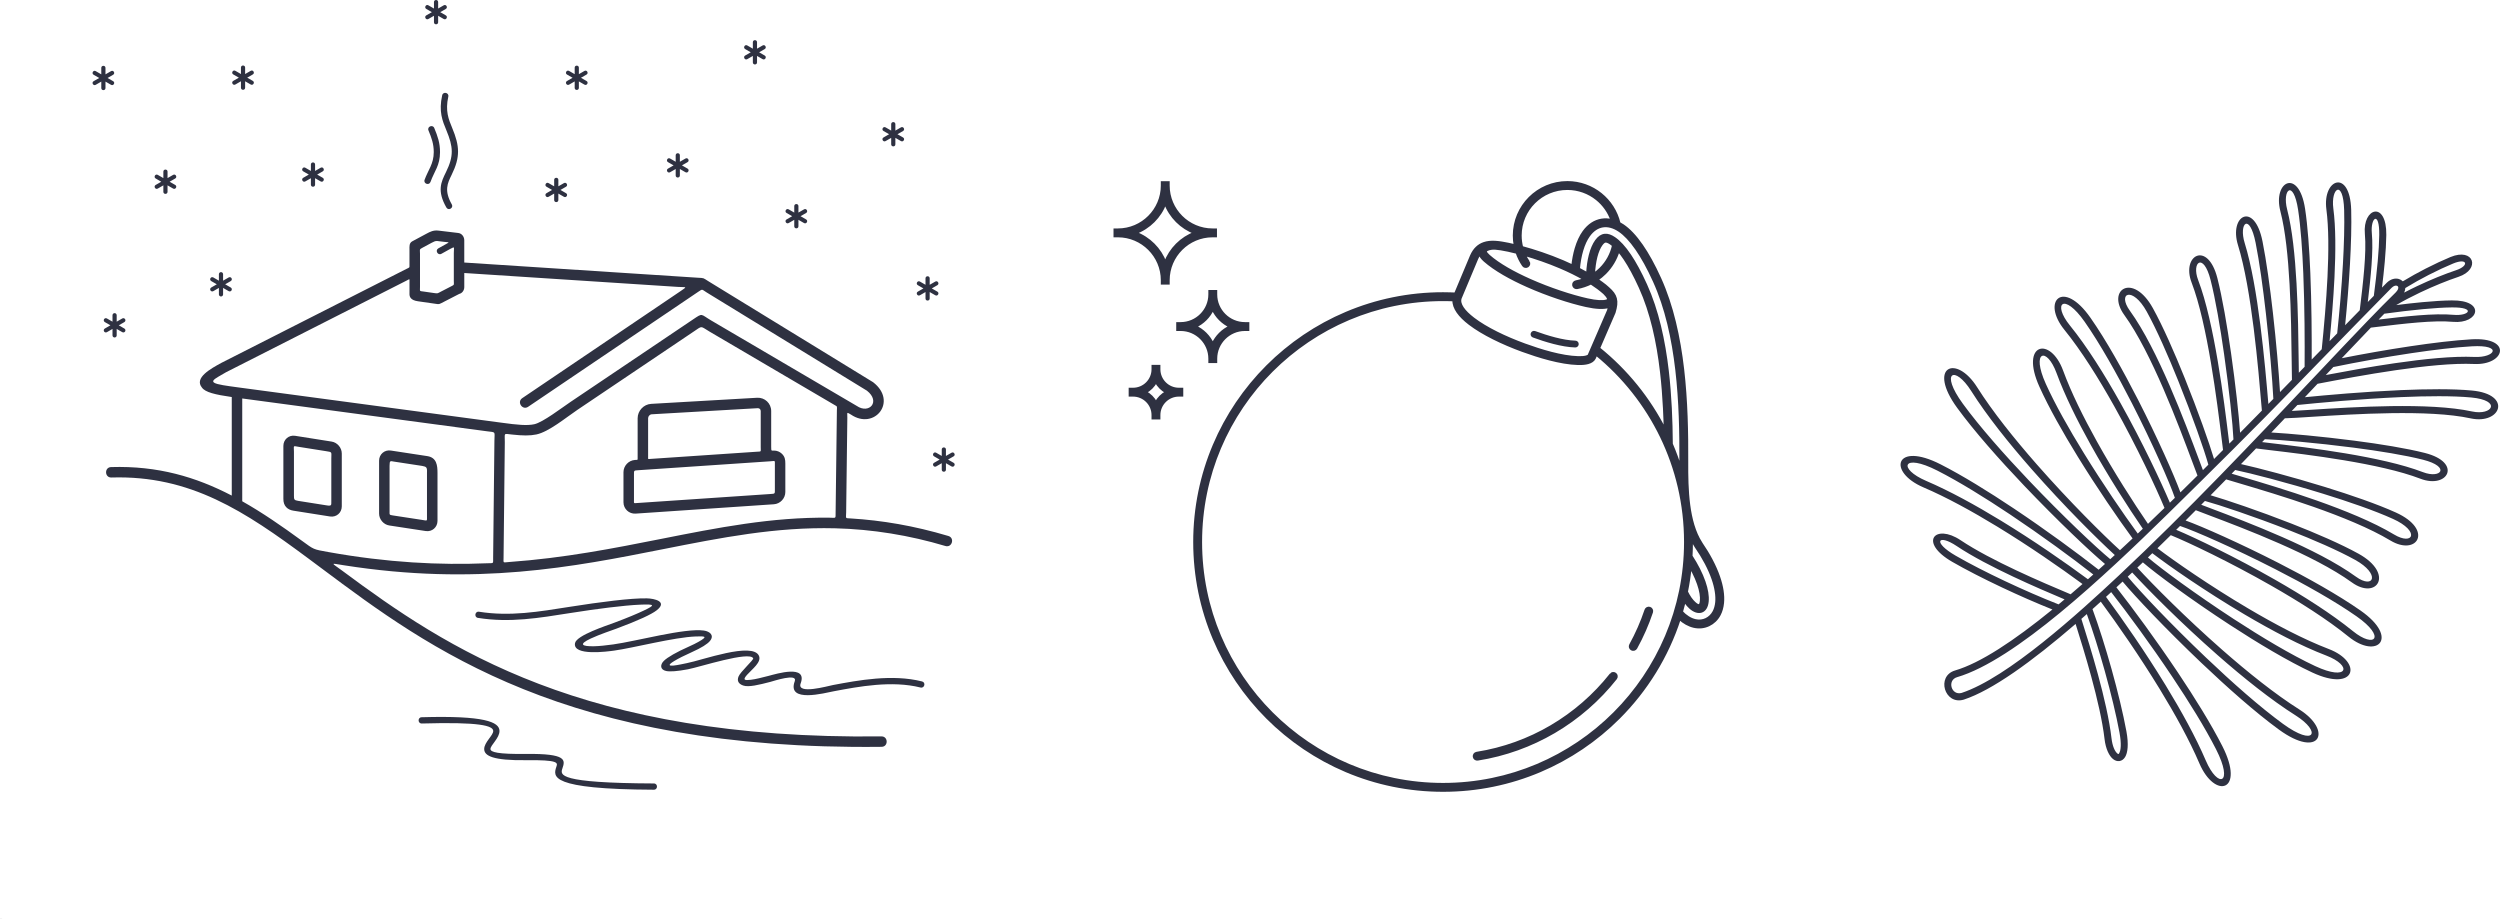 <svg width="370" height="136" viewBox="0 0 370 136" fill="none" xmlns="http://www.w3.org/2000/svg">
<path d="M303.752 90.204C301.404 89.267 298.794 88.123 296.277 86.934C293.564 85.654 290.971 84.328 288.939 83.157C283.868 80.234 286.394 77.424 290.176 79.954C292.431 81.462 295.443 83.017 298.414 84.416C301.362 85.804 304.325 87.06 306.449 87.954C307.03 87.459 307.617 86.953 308.21 86.434C304.906 84.001 300.339 80.832 295.578 77.929C291.895 75.684 288.093 73.596 284.665 72.129C279.286 69.825 280.462 65.286 287.209 68.724C290.458 70.379 294.298 72.752 298.054 75.261C302.834 78.454 307.485 81.875 310.596 84.318C310.909 84.037 311.223 83.752 311.539 83.466C309.328 81.623 304.437 76.988 299.555 71.857C295.869 67.984 292.186 63.823 289.662 60.363C285.2 54.245 289.493 52.364 292.619 57.313C294.897 60.917 298.133 64.957 301.451 68.735C306.297 74.255 311.305 79.205 313.753 81.434C314.373 80.861 314.996 80.278 315.623 79.688C313.434 76.704 310.357 72.209 307.524 67.61C305.3 64 303.223 60.319 301.833 57.239C298.912 50.764 303.453 49.71 305.341 54.846C306.534 58.091 308.351 61.759 310.335 65.327C312.908 69.95 315.754 74.389 317.901 77.528C318.71 76.754 319.524 75.97 320.343 75.176C319.146 72.297 316.309 66.198 312.907 60.123C310.591 55.989 308.019 51.876 305.537 48.819C302.084 44.568 305.315 41.208 309.386 47.024C311.679 50.3 314.195 54.79 316.441 59.184C319.322 64.823 321.759 70.309 322.702 72.872C323.54 72.049 324.381 71.217 325.226 70.379C325.032 69.877 324.763 69.158 324.444 68.302C322.457 62.981 318.422 52.174 314.393 46.616C311.698 42.897 315.665 40.256 318.628 45.61C320.11 48.289 321.814 52.16 323.361 56.008C325.287 60.8 326.972 65.564 327.679 67.932C328.122 67.488 328.565 67.043 329.009 66.596C328.955 66.183 328.884 65.601 328.8 64.916C328.148 59.625 326.709 47.936 324.36 41.826C322.802 37.77 326.748 35.554 328.174 41.168C328.904 44.044 329.615 48.2 330.2 52.3C330.859 56.926 331.356 61.488 331.535 64.045C332.61 62.956 333.685 61.862 334.759 60.767L334.719 60.304C334.235 54.569 333.243 42.801 331.222 36.281C329.858 31.88 333.651 29.709 334.853 35.733C335.423 38.589 335.954 42.44 336.392 46.305C336.884 50.645 337.26 55.023 337.441 58.027C338.031 57.423 338.619 56.819 339.207 56.217C339.192 55.42 339.181 54.506 339.169 53.509C339.09 46.991 338.967 36.908 337.499 31.274C336.336 26.813 340.225 24.824 341.151 30.89C341.543 33.46 341.784 36.87 341.93 40.411C342.117 44.957 342.146 49.733 342.131 53.213L342.892 52.431L343.616 51.688C343.94 48.487 344.289 44.661 344.469 40.974C344.65 37.269 344.661 33.69 344.305 30.998C343.699 26.422 347.805 24.937 347.977 31.065C348.041 33.344 347.96 36.175 347.793 39.145C347.623 42.15 347.365 45.287 347.078 48.135C347.805 47.39 348.527 46.65 349.244 45.917C349.245 45.906 349.246 45.894 349.247 45.882L349.252 45.839C349.732 41.855 350.263 37.447 350.001 34.607C349.645 30.735 353.233 29.652 353.173 34.775C353.159 35.936 353.077 37.288 352.947 38.741C352.839 39.956 352.696 41.248 352.535 42.563C352.767 42.327 352.998 42.093 353.229 41.859L353.234 41.854C353.827 41.274 354.497 41.139 355.021 41.287C355.246 41.352 355.445 41.469 355.605 41.628C355.608 41.631 355.612 41.635 355.615 41.638C356.728 40.962 357.881 40.325 358.996 39.754C360.338 39.066 361.607 38.482 362.669 38.042C366.162 36.596 367.174 39.868 363.846 40.974C362.252 41.504 360.194 42.334 358.161 43.3C356.938 43.882 355.727 44.511 354.639 45.152C355.985 44.982 357.306 44.832 358.538 44.718C360.124 44.57 361.601 44.474 362.857 44.46C367.98 44.4 366.897 47.988 363.025 47.632C360.185 47.37 355.778 47.901 351.793 48.381C351.49 48.417 351.188 48.453 350.891 48.489C349.579 49.852 348.133 51.373 346.578 53.016C349.643 52.406 353.248 51.766 356.718 51.247C360.052 50.748 363.269 50.361 365.779 50.217C371.908 49.865 370.764 54.083 366.161 53.87C363.102 53.729 358.851 54.166 354.579 54.789C350.329 55.409 346.117 56.201 342.997 56.801C342.382 57.451 341.755 58.114 341.117 58.788C344.291 58.474 349.884 57.974 355.338 57.737C359.214 57.569 363.016 57.534 365.823 57.795C371.924 58.362 370.116 62.891 365.647 61.917C359.472 60.573 348.334 61.289 342.059 61.693C340.405 61.8 339.089 61.884 338.255 61.904C338.224 61.905 338.195 61.903 338.166 61.899C337.504 62.595 336.833 63.3 336.154 64.01C338.728 64.156 343.589 64.59 348.451 65.221C352.287 65.719 356.134 66.34 358.884 67.038C364.498 68.464 362.282 72.41 358.226 70.852C352.251 68.556 341.374 67.265 336.073 66.635C335.186 66.53 334.457 66.444 333.897 66.369C333.159 67.136 332.415 67.909 331.665 68.685C334.231 69.258 339.162 70.55 344.101 72.075C347.953 73.266 351.819 74.601 354.588 75.853C360.244 78.409 357.75 82.386 353.773 79.993C347.75 76.367 336.821 73.13 331.495 71.553C330.653 71.303 329.942 71.093 329.47 70.948C328.707 71.731 327.939 72.516 327.168 73.3C329.553 73.996 334.35 75.617 339.149 77.497C342.805 78.93 346.465 80.514 349.07 81.955C354.424 84.918 351.783 88.885 348.064 86.19C342.435 82.111 332.074 78.199 327.024 76.292C326.172 75.971 325.468 75.705 324.98 75.512C324.476 76.019 323.972 76.526 323.466 77.031C326.005 77.958 331.53 80.41 337.21 83.312C341.605 85.558 346.094 88.074 349.37 90.367C355.187 94.438 351.827 97.669 347.575 94.216C344.457 91.683 340.297 89.045 336.147 86.678C330.061 83.207 324.007 80.323 321.276 79.205C320.617 79.856 319.958 80.502 319.299 81.143C321.837 83.067 327.033 86.681 332.7 90.031C336.707 92.4 340.952 94.638 344.658 96.055C349.77 98.009 348.658 102.535 342.221 99.532C338.619 97.851 334.185 95.199 330.014 92.48C324.286 88.746 319.041 84.876 317.142 83.231C316.868 83.494 316.595 83.755 316.321 84.015C318.607 86.511 323.476 91.423 328.895 96.181C332.674 99.499 336.714 102.736 340.318 105.013C345.266 108.14 343.385 112.433 337.267 107.97C333.807 105.447 329.647 101.763 325.773 98.077C320.625 93.179 315.976 88.27 314.146 86.071C313.838 86.358 313.532 86.644 313.226 86.927C315.673 90.05 319.119 94.735 322.331 99.535C324.864 103.321 327.257 107.186 328.907 110.424C332.345 117.172 327.806 118.347 325.503 112.968C324.042 109.556 321.921 105.712 319.635 101.974C316.647 97.088 313.369 92.373 310.916 89.043C310.504 89.416 310.095 89.784 309.688 90.148C310.626 92.696 311.627 95.866 312.513 99.038C313.426 102.309 314.223 105.601 314.709 108.235C315.066 110.167 314.9 111.416 314.518 112.039C314.302 112.391 314.012 112.587 313.684 112.636C313.361 112.684 313.032 112.582 312.73 112.34C312.173 111.894 311.645 110.867 311.472 109.371C311.16 106.691 310.376 103.339 309.498 100.112C308.71 97.218 307.853 94.448 307.189 92.341C300.672 97.959 294.832 102.164 290.647 103.543L290.631 103.547C287.787 104.386 286.513 100.065 289.357 99.227C293.078 98.136 298.047 94.854 303.755 90.207L303.752 90.204ZM309.011 85.731C309.276 85.498 309.541 85.262 309.808 85.025C306.718 82.606 302.161 79.259 297.472 76.126C293.745 73.636 289.94 71.285 286.736 69.653C281.521 66.995 280.872 69.374 285.074 71.172C288.549 72.66 292.397 74.773 296.12 77.043C301.012 80.025 305.684 83.273 309.011 85.731L309.011 85.731ZM312.317 82.758C312.54 82.554 312.763 82.35 312.987 82.144C310.494 79.867 305.498 74.923 300.67 69.424C297.324 65.613 294.053 61.529 291.741 57.869C289.302 54.008 287.052 55.021 290.501 59.75C292.995 63.17 296.648 67.294 300.308 71.141C305.248 76.333 310.194 81.01 312.317 82.758L312.317 82.758ZM316.388 78.968C316.638 78.732 316.888 78.494 317.139 78.255C314.96 75.079 312.045 70.542 309.425 65.834C307.419 62.228 305.58 58.511 304.365 55.206C302.92 51.279 300.56 51.885 302.781 56.81C304.146 59.836 306.204 63.479 308.411 67.062C311.198 71.585 314.218 76.003 316.387 78.967L316.388 78.968ZM321.143 74.398C321.389 74.159 321.635 73.918 321.881 73.677C321.105 71.407 318.563 65.625 315.515 59.661C313.292 55.311 310.801 50.868 308.532 47.625C305.431 43.195 303.709 44.92 306.343 48.164C308.87 51.275 311.475 55.438 313.814 59.615C317.09 65.464 319.853 71.356 321.142 74.399L321.143 74.398ZM289.648 100.221C288.127 100.669 288.792 102.979 290.318 102.552C297.147 100.303 307.731 90.666 313.572 85.188C323.773 75.618 333.412 65.42 343.018 55.263C345.706 52.42 348.148 49.836 350.245 47.657C350.261 47.639 350.277 47.622 350.295 47.605C351.13 46.738 351.91 45.936 352.628 45.207C352.645 45.187 352.664 45.168 352.685 45.151C353.368 44.458 353.996 43.833 354.561 43.283L354.559 43.282C354.89 42.952 354.987 42.672 354.938 42.484C354.926 42.435 354.902 42.394 354.869 42.361C354.835 42.327 354.789 42.301 354.734 42.286C354.536 42.229 354.253 42.309 353.961 42.594C350.655 45.944 347.185 49.51 343.634 53.157C343.089 53.718 342.54 54.281 341.991 54.846C341.981 54.857 341.97 54.868 341.959 54.879C341.348 55.506 340.735 56.136 340.12 56.767C340.109 56.779 340.097 56.792 340.085 56.803C333.712 63.343 327.411 69.606 320.901 75.994C311.346 85.368 298.184 97.72 289.65 100.221L289.648 100.221ZM326.032 69.576C326.3 69.309 326.568 69.041 326.837 68.772C326.272 66.709 324.477 61.578 322.394 56.398C320.863 52.59 319.179 48.761 317.716 46.117C315.615 42.319 313.291 43.325 315.233 46.005C319.344 51.678 323.413 62.573 325.416 67.939C325.649 68.562 325.852 69.108 326.031 69.577L326.032 69.576ZM329.936 65.659C330.141 65.453 330.347 65.245 330.552 65.038C330.455 62.843 329.917 57.698 329.169 52.447C328.591 48.39 327.887 44.275 327.163 41.427C326.111 37.282 324.301 38.78 325.329 41.453C327.721 47.68 329.172 59.459 329.829 64.79C329.867 65.102 329.903 65.391 329.937 65.66L329.936 65.659ZM350.435 44.695C350.733 44.391 351.03 44.088 351.326 43.786C351.557 42.031 351.761 40.275 351.906 38.647C352.034 37.21 352.116 35.883 352.129 34.759C352.171 31.127 350.815 32.167 351.032 34.511C351.276 37.167 350.87 41.023 350.434 44.696L350.435 44.695ZM344.777 50.491C345.153 50.104 345.529 49.719 345.903 49.335C346.245 46.156 346.559 42.521 346.752 39.086C346.918 36.155 346.997 33.357 346.934 31.096C346.803 26.437 344.932 27.827 345.334 30.859C345.698 33.613 345.688 37.258 345.504 41.025C345.346 44.262 345.061 47.578 344.777 50.492L344.777 50.491ZM340.227 55.164C340.513 54.872 340.798 54.579 341.082 54.287C341.106 50.781 341.094 45.485 340.887 40.453C340.743 36.944 340.504 33.573 340.119 31.048C339.417 26.445 337.729 28.045 338.501 31.011C340.002 36.772 340.126 46.929 340.206 53.493C340.213 54.081 340.22 54.639 340.227 55.165L340.227 55.164ZM335.718 59.785C335.964 59.533 336.209 59.283 336.455 59.032C336.304 56.092 335.902 51.25 335.356 46.421C334.919 42.572 334.393 38.748 333.831 35.933C332.921 31.374 331.306 33.04 332.215 35.971C334.219 42.439 335.219 53.871 335.719 59.784L335.718 59.785ZM308.849 90.885C308.579 91.123 308.31 91.359 308.042 91.594C308.731 93.771 309.662 96.754 310.5 99.835C311.386 103.091 312.179 106.49 312.5 109.246C312.639 110.447 313.003 111.224 313.378 111.523C313.449 111.58 313.5 111.608 313.528 111.603C313.551 111.6 313.586 111.563 313.631 111.49C313.895 111.058 313.988 110.07 313.684 108.418C313.206 105.829 312.416 102.57 311.508 99.316C310.669 96.312 309.733 93.326 308.85 90.885L308.849 90.885ZM312.455 87.632C312.199 87.868 311.944 88.102 311.689 88.335C314.153 91.675 317.474 96.45 320.517 101.426C322.83 105.209 324.977 109.1 326.456 112.555C328.255 116.756 330.633 116.107 327.976 110.893C326.349 107.7 323.978 103.871 321.463 100.113C318.286 95.364 314.884 90.736 312.455 87.633L312.455 87.632ZM315.564 84.728C315.343 84.937 315.123 85.144 314.904 85.352C316.678 87.497 321.329 92.412 326.488 97.321C330.334 100.98 334.459 104.633 337.878 107.128C342.607 110.577 343.62 108.328 339.759 105.888C336.1 103.575 332.016 100.305 328.204 96.958C322.769 92.186 317.875 87.249 315.564 84.728L315.564 84.728ZM318.541 81.875C318.324 82.085 318.108 82.294 317.892 82.503C319.81 84.151 324.952 87.937 330.582 91.607C334.717 94.302 339.107 96.928 342.659 98.586C347.555 100.871 348.192 98.516 344.284 97.022C340.521 95.584 336.222 93.318 332.167 90.921C326.356 87.486 321.048 83.787 318.541 81.875L318.541 81.875ZM322.645 77.844C322.455 78.032 322.265 78.221 322.075 78.409C324.995 79.641 330.818 82.439 336.661 85.772C340.857 88.166 345.067 90.837 348.23 93.406C351.474 96.04 353.199 94.318 348.769 91.217C345.526 88.947 341.082 86.456 336.733 84.233C330.705 81.153 324.864 78.589 322.646 77.843L322.645 77.844ZM355.985 42.629C355.978 42.843 355.924 43.072 355.813 43.305C356.431 42.979 357.068 42.662 357.708 42.358C359.768 41.379 361.872 40.533 363.515 39.986C365.455 39.341 365.214 38.112 363.063 39.002C362.016 39.436 360.772 40.008 359.468 40.677C358.336 41.257 357.147 41.916 355.985 42.63L355.985 42.629ZM326.331 74.141C326.147 74.328 325.962 74.515 325.778 74.702C326.227 74.876 326.768 75.079 327.39 75.314C332.481 77.236 342.925 81.179 348.672 85.344C351.351 87.287 352.358 84.963 348.56 82.862C345.991 81.44 342.378 79.877 338.766 78.462C333.59 76.434 328.425 74.712 326.332 74.142L326.331 74.141ZM330.81 69.561C330.635 69.742 330.459 69.923 330.283 70.104C330.728 70.239 331.224 70.386 331.786 70.552C337.156 72.143 348.175 75.406 354.31 79.099C357.168 80.82 358.234 78.639 354.156 76.796C351.432 75.565 347.609 74.246 343.79 73.065C338.424 71.407 333.087 70.031 330.811 69.561L330.81 69.561ZM335.2 65.002C335.064 65.144 334.927 65.287 334.791 65.43C335.193 65.479 335.666 65.535 336.195 65.598C341.534 66.231 352.491 67.532 358.594 69.878C361.284 70.911 362.735 69.088 358.621 68.043C355.91 67.355 352.109 66.742 348.315 66.25C342.81 65.535 337.339 65.075 335.2 65.002L335.2 65.002ZM352.883 46.427C352.608 46.708 352.325 46.999 352.033 47.299C355.964 46.826 360.242 46.33 363.116 46.594C365.459 46.81 366.499 45.454 362.867 45.497C361.655 45.512 360.204 45.606 358.632 45.753C356.78 45.925 354.808 46.165 352.883 46.428L352.883 46.427ZM340.018 59.94C339.741 60.232 339.463 60.526 339.182 60.821C339.926 60.783 340.882 60.721 341.989 60.65C348.315 60.243 359.542 59.521 365.864 60.897C368.858 61.549 370.333 59.254 365.723 58.826C362.965 58.569 359.213 58.604 355.379 58.771C349.198 59.039 342.796 59.653 340.017 59.94L340.018 59.94ZM345.346 54.309C344.974 54.703 344.596 55.102 344.214 55.507C347.176 54.944 350.824 54.279 354.425 53.754C358.75 53.124 363.067 52.682 366.206 52.827C369.27 52.969 370.479 50.987 365.836 51.254C363.343 51.397 360.161 51.78 356.867 52.272C352.887 52.866 348.749 53.618 345.459 54.298C345.421 54.306 345.384 54.309 345.346 54.308L345.346 54.309ZM305.556 88.708C303.498 87.84 300.774 86.675 297.968 85.354C294.947 83.932 291.885 82.35 289.592 80.816C286.814 78.959 285.937 80.224 289.458 82.253C291.485 83.421 294.05 84.734 296.719 85.993C299.399 87.259 302.195 88.477 304.669 89.448C304.963 89.206 305.258 88.959 305.556 88.709L305.556 88.708Z" fill="#2E3141"/>
<path d="M281.003 116.328H281V116.325H281.003H281V116.328H281.003Z" fill="#2E3141"/>
<path d="M281.006 116.325H281.003V116.328V116.325H281.006Z" fill="#2E3141"/>
<path d="M281.008 116.325V116.328H281.005H281.008H281.005V116.325H281.008ZM281.008 116.325H281.005H281.008Z" fill="#2E3141"/>
<path d="M281.012 116.328H281.009H281.012ZM281.012 116.325V116.328H281.009C281.009 116.327 281.01 116.325 281.012 116.325H281.009H281.012Z" fill="#2E3141"/>
<path d="M281.014 116.325V116.328H281.011V116.325H281.014Z" fill="#2E3141"/>
<path d="M281.017 116.325V116.328H281.014H281.017H281.014V116.325H281.017ZM281.017 116.325H281.014H281.017Z" fill="#2E3141"/>
<path d="M281.019 116.325V116.328H281.017V116.325H281.019ZM281.019 116.328V116.325H281.017V116.328H281.019Z" fill="#2E3141"/>
<path d="M281.024 116.328V116.325H281.021V116.328H281.024ZM281.021 116.325H281.024V116.328H281.021V116.325Z" fill="#2E3141"/>
<path d="M281.025 116.325L281.028 116.328V116.325V116.328H281.025V116.325Z" fill="#2E3141"/>
<path d="M281.032 116.325H281.029V116.328H281.032V116.325ZM281.032 116.325V116.328H281.029V116.325H281.032Z" fill="#2E3141"/>
<path d="M281.037 116.325V116.328H281.034H281.037H281.034V116.325H281.037ZM281.037 116.325H281.034H281.037Z" fill="#2E3141"/>
<path d="M281.037 116.325H281.04V116.328H281.037V116.325Z" fill="#2E3141"/>
<path d="M281.043 116.325H281.041H281.043V116.328H281.041H281.043H281.041V116.325H281.043Z" fill="#2E3141"/>
<path d="M281.046 116.328H281.043H281.046ZM281.046 116.325V116.328H281.043C281.043 116.327 281.044 116.325 281.046 116.325H281.043H281.046Z" fill="#2E3141"/>
<path d="M281.049 116.325V116.328V116.325H281.046V116.328V116.325H281.049Z" fill="#2E3141"/>
<path d="M281.052 116.325V116.328H281.049V116.325H281.052ZM281.052 116.328V116.325H281.049V116.328H281.052Z" fill="#2E3141"/>
<path d="M281.055 116.325H281.052V116.328V116.325H281.055Z" fill="#2E3141"/>
<path d="M281.056 116.325H281.059V116.328H281.056V116.325Z" fill="#2E3141"/>
<path d="M281.063 116.328H281.06H281.063ZM281.063 116.325V116.328H281.06C281.06 116.327 281.061 116.325 281.063 116.325H281.06H281.063Z" fill="#2E3141"/>
<path d="M281.065 116.325V116.328V116.325H281.062V116.328V116.325H281.065Z" fill="#2E3141"/>
<path d="M281.068 116.328H281.065H281.068ZM281.068 116.325V116.328H281.065C281.065 116.327 281.066 116.325 281.068 116.325H281.065H281.068Z" fill="#2E3141"/>
<path d="M281.071 116.325H281.068H281.071V116.328H281.068H281.071H281.068V116.325H281.071Z" fill="#2E3141"/>
<path d="M281.075 116.325H281.072V116.328H281.075V116.325ZM281.075 116.325V116.328H281.072V116.325H281.075Z" fill="#2E3141"/>
<path d="M281.074 116.325L281.077 116.328V116.325V116.328H281.074V116.325Z" fill="#2E3141"/>
<path d="M281.08 116.325H281.077H281.08V116.328H281.077H281.08H281.077V116.325H281.08Z" fill="#2E3141"/>
<path d="M281.08 116.325H281.083V116.328H281.08V116.325Z" fill="#2E3141"/>
<path d="M281.083 116.325L281.085 116.328V116.325V116.328H281.083V116.325Z" fill="#2E3141"/>
<path d="M281.003 116.33V116.332H281V116.33H281.003Z" fill="#2E3141"/>
<path d="M281.005 116.33H281.002V116.332V116.33H281.005Z" fill="#2E3141"/>
<path d="M281.007 116.33H281.004V116.332H281.007V116.33ZM281.007 116.33V116.332H281.004V116.33H281.007Z" fill="#2E3141"/>
<path d="M281.01 116.33H281.012V116.332H281.01V116.33V116.332V116.33H281.007V116.332V116.33H281.01Z" fill="#2E3141"/>
<path d="M281.017 116.33V116.332H281.014V116.33H281.017Z" fill="#2E3141"/>
<path d="M281.018 116.33V116.332V116.33H281.015V116.332V116.33H281.018Z" fill="#2E3141"/>
<path d="M281.021 116.33V116.332H281.019H281.021H281.019V116.33H281.021ZM281.021 116.33H281.019H281.021Z" fill="#2E3141"/>
<path d="M281.023 116.33H281.026V116.332V116.33V116.332L281.023 116.33V116.332V116.33Z" fill="#2E3141"/>
<path d="M281.03 116.33H281.027V116.332H281.03V116.33ZM281.03 116.33V116.332H281.027V116.33H281.03Z" fill="#2E3141"/>
<path d="M281.03 116.332V116.33V116.332H281.033V116.33V116.332H281.03Z" fill="#2E3141"/>
<path d="M281.036 116.33V116.332V116.33H281.033V116.332V116.33H281.036Z" fill="#2E3141"/>
<path d="M281.038 116.33H281.041V116.332H281.038V116.33Z" fill="#2E3141"/>
<path d="M281.044 116.33H281.041V116.332V116.33H281.044Z" fill="#2E3141"/>
<path d="M281.047 116.33H281.044V116.332H281.047V116.33ZM281.047 116.33V116.332H281.044V116.33H281.047Z" fill="#2E3141"/>
<path d="M281.051 116.33V116.332H281.048H281.051H281.048V116.33H281.051ZM281.051 116.33H281.048H281.051Z" fill="#2E3141"/>
<path d="M281.054 116.33H281.051V116.332H281.054H281.051V116.33H281.054Z" fill="#2E3141"/>
<path d="M281.057 116.33V116.332H281.054V116.33H281.057Z" fill="#2E3141"/>
<mask id="path-46-outside-1_228_8050" maskUnits="userSpaceOnUse" x="164" y="26" width="92" height="92" fill="black">
<rect fill="white" x="164" y="26" width="92" height="92"/>
<path d="M236.608 51.554C240.691 54.837 244.057 58.974 246.436 63.693C246.412 62.625 246.374 61.54 246.318 60.444C246.228 58.653 246.088 56.837 245.878 55.024C245.619 52.794 245.255 50.594 244.745 48.492C244.237 46.394 243.582 44.385 242.742 42.532C241.936 40.755 241.173 39.36 240.461 38.298C240.138 37.817 239.827 37.407 239.529 37.061C239.154 38.343 238.461 39.49 237.541 40.41C237.178 40.772 236.779 41.099 236.351 41.386C236.59 41.548 236.822 41.713 237.047 41.881C237.049 41.883 237.052 41.885 237.055 41.886C237.424 42.151 237.738 42.407 237.999 42.652C238.007 42.66 238.015 42.667 238.023 42.674C238.606 43.192 238.957 43.631 239.102 44.195C239.244 44.745 239.171 45.359 238.911 46.228L238.906 46.243L236.608 51.553L236.608 51.554ZM171.082 54.203H171.539V54.66C171.539 55.464 171.869 56.194 172.399 56.725C172.93 57.255 173.661 57.584 174.465 57.584H174.923V58.498H174.465C173.661 58.498 172.93 58.827 172.399 59.358C171.869 59.888 171.539 60.62 171.539 61.423V61.88H170.625V61.423C170.625 60.619 170.295 59.888 169.765 59.358C169.234 58.827 168.503 58.498 167.699 58.498H167.242V57.584H167.699C168.503 57.584 169.235 57.255 169.765 56.725C170.295 56.194 170.625 55.463 170.625 54.66V54.203H171.082H171.082ZM171.752 57.372C171.487 57.107 171.261 56.804 171.082 56.472C170.903 56.804 170.676 57.108 170.411 57.372C170.146 57.637 169.843 57.863 169.511 58.042C169.843 58.221 170.146 58.448 170.411 58.712C170.676 58.977 170.903 59.28 171.082 59.612C171.261 59.28 171.487 58.977 171.752 58.712C172.017 58.448 172.32 58.222 172.652 58.042C172.32 57.863 172.017 57.637 171.752 57.372ZM179.492 43.119H179.949V43.576C179.949 44.756 180.433 45.83 181.211 46.609C181.99 47.388 183.064 47.871 184.245 47.871H184.703V48.786H184.245C183.064 48.786 181.991 49.269 181.211 50.048C180.433 50.827 179.949 51.9 179.949 53.081V53.538H179.035V53.081C179.035 51.9 178.551 50.827 177.772 50.048C176.993 49.269 175.919 48.786 174.739 48.786H174.281V47.871H174.739C175.919 47.871 176.993 47.388 177.772 46.609C178.551 45.83 179.035 44.757 179.035 43.576V43.119H179.492H179.492ZM180.564 47.255C180.119 46.81 179.753 46.285 179.492 45.704C179.229 46.285 178.864 46.81 178.419 47.255C177.974 47.7 177.448 48.066 176.868 48.328C177.448 48.59 177.974 48.956 178.419 49.401C178.864 49.846 179.23 50.37 179.492 50.952C179.754 50.371 180.119 49.846 180.564 49.401C181.009 48.956 181.535 48.59 182.115 48.328C181.535 48.066 181.009 47.7 180.564 47.255ZM172.456 27.013H172.913V27.47C172.913 29.268 173.65 30.903 174.835 32.088C176.021 33.274 177.656 34.009 179.455 34.009H179.912V34.924H179.455C177.656 34.924 176.021 35.66 174.835 36.845C173.65 38.031 172.913 39.666 172.913 41.463V41.92H171.999V41.463C171.999 39.665 171.263 38.03 170.077 36.845C168.891 35.66 167.256 34.924 165.458 34.924H165V34.009H165.458C167.256 34.009 168.891 33.274 170.077 32.088C171.263 30.902 171.999 29.268 171.999 27.47V27.013H172.456H172.456ZM174.188 32.735C173.43 31.977 172.834 31.058 172.456 30.035C172.078 31.058 171.482 31.977 170.723 32.735C169.965 33.493 169.046 34.089 168.023 34.467C169.046 34.845 169.966 35.441 170.723 36.199C171.482 36.956 172.078 37.876 172.456 38.898C172.834 37.875 173.43 36.956 174.188 36.199C174.946 35.441 175.865 34.845 176.889 34.467C175.865 34.089 174.946 33.493 174.188 32.735ZM247.378 65.713C247.899 66.926 248.357 68.172 248.747 69.447C248.746 69.079 248.747 68.716 248.748 68.359C248.759 66.224 248.742 63.977 248.656 61.681C248.57 59.402 248.415 57.076 248.147 54.766C247.877 52.431 247.492 50.121 246.953 47.906C246.414 45.695 245.719 43.57 244.824 41.596C243.93 39.624 243.055 38.056 242.213 36.843C241.318 35.552 240.469 34.669 239.68 34.134C238.838 33.563 237.983 33.333 237.198 33.458C236.439 33.579 235.729 34.038 235.143 34.848C234.728 35.422 234.386 36.168 234.126 37.046C233.885 37.861 233.716 38.787 233.628 39.793C234.079 40.024 234.521 40.263 234.948 40.51C235 39.492 235.133 38.565 235.339 37.766C235.562 36.9 235.869 36.18 236.252 35.651C236.638 35.118 237.043 34.849 237.508 34.8C237.955 34.752 238.408 34.921 238.914 35.264C239.625 35.747 240.398 36.57 241.219 37.792C241.961 38.898 242.75 40.338 243.575 42.158C244.438 44.061 245.11 46.123 245.632 48.279C246.153 50.43 246.524 52.666 246.786 54.922C246.997 56.739 247.138 58.579 247.23 60.401C247.321 62.195 247.364 63.978 247.378 65.714L247.378 65.713ZM250.348 79.714C250.35 79.882 250.352 80.049 250.352 80.218C250.352 80.917 250.331 81.612 250.293 82.302C250.726 82.975 251.095 83.617 251.405 84.226C251.743 84.891 252.012 85.522 252.216 86.114C252.412 86.68 252.547 87.2 252.624 87.668C252.708 88.171 252.727 88.623 252.688 89.017C252.53 90.642 251.341 90.976 250.166 89.926C249.917 89.703 249.669 89.421 249.428 89.077C249.391 89.024 249.354 88.97 249.317 88.913C249.182 89.469 249.034 90.02 248.874 90.565C249.45 91.192 250.171 91.669 250.922 91.836C252.053 92.087 253.125 91.551 253.658 90.541C253.864 90.149 253.997 89.681 254.05 89.145C254.096 88.673 254.077 88.137 253.985 87.543C253.896 86.961 253.739 86.334 253.508 85.669C253.259 84.949 252.919 84.17 252.483 83.339C252.068 82.55 251.567 81.722 250.975 80.861L250.965 80.846C250.737 80.488 250.532 80.109 250.348 79.715L250.348 79.714ZM250.173 83.861C250.048 85.123 249.861 86.365 249.613 87.586C249.797 87.963 249.986 88.284 250.175 88.555C250.375 88.839 250.576 89.068 250.775 89.247C251.378 89.787 251.698 89.783 251.781 88.931C251.812 88.614 251.795 88.241 251.725 87.815C251.655 87.391 251.534 86.922 251.356 86.411C251.168 85.865 250.915 85.273 250.591 84.637C250.463 84.385 250.324 84.126 250.173 83.862L250.173 83.861ZM248.572 91.549C246.761 97.145 243.643 102.154 239.58 106.217C232.924 112.871 223.73 116.987 213.574 116.987C203.418 116.987 194.223 112.871 187.568 106.217C180.912 99.563 176.796 90.371 176.796 80.218C176.796 70.064 180.912 60.872 187.568 54.218C194.223 47.564 203.418 43.449 213.574 43.449C213.88 43.449 214.225 43.454 214.606 43.465C214.879 43.472 215.144 43.482 215.4 43.495L217.753 37.882L217.757 37.873C218.203 36.864 218.837 36.297 219.634 36.024C220.12 35.857 220.658 35.806 221.245 35.835C221.272 35.837 221.298 35.838 221.324 35.839C221.329 35.84 221.334 35.84 221.339 35.84C221.638 35.859 221.948 35.897 222.27 35.95C222.835 36.041 223.5 36.178 224.237 36.356C224.143 35.871 224.094 35.37 224.094 34.859C224.094 32.69 224.976 30.725 226.402 29.302C227.828 27.879 229.796 27 231.97 27C233.839 27 235.556 27.65 236.907 28.737C238.247 29.814 239.226 31.319 239.634 33.044C239.821 33.142 240.007 33.254 240.192 33.379C241.072 33.976 242.003 34.937 242.964 36.323C243.838 37.583 244.741 39.2 245.657 41.22C246.574 43.242 247.287 45.421 247.839 47.691C248.391 49.955 248.782 52.301 249.055 54.663C249.324 56.98 249.481 59.333 249.568 61.649C249.655 63.948 249.671 66.21 249.66 68.363C249.65 70.393 249.674 72.627 249.954 74.747C250.228 76.832 250.751 78.805 251.738 80.356L251.737 80.357C252.349 81.248 252.865 82.102 253.291 82.913C253.747 83.779 254.104 84.603 254.371 85.373C254.623 86.102 254.794 86.782 254.89 87.407C254.992 88.069 255.012 88.68 254.959 89.231C254.894 89.89 254.727 90.472 254.467 90.966C253.742 92.34 252.262 93.066 250.727 92.725C249.945 92.551 249.2 92.122 248.573 91.549L248.572 91.549ZM238.565 32.63C238.136 31.367 237.354 30.267 236.335 29.448C235.141 28.489 233.623 27.914 231.969 27.914C230.045 27.914 228.304 28.692 227.045 29.948C225.786 31.203 225.008 32.94 225.008 34.858C225.008 35.466 225.085 36.053 225.23 36.61C227.063 37.105 229.21 37.815 231.302 38.706C231.789 38.914 232.274 39.132 232.752 39.36C232.853 38.429 233.02 37.563 233.25 36.788C233.539 35.808 233.928 34.967 234.403 34.311C235.137 33.296 236.056 32.716 237.055 32.557C237.547 32.478 238.054 32.504 238.565 32.63L238.565 32.63ZM235.855 40.622C236.23 40.37 236.579 40.082 236.898 39.764C237.829 38.834 238.497 37.641 238.78 36.307C238.651 36.197 238.525 36.101 238.402 36.017C238.076 35.796 237.815 35.684 237.604 35.707C237.411 35.727 237.214 35.879 236.992 36.186C236.674 36.625 236.414 37.239 236.221 37.99C236.026 38.746 235.902 39.636 235.855 40.621L235.855 40.622ZM243.583 90.296C243.662 90.058 243.921 89.929 244.159 90.009C244.398 90.088 244.527 90.347 244.447 90.585C244.138 91.508 243.789 92.41 243.402 93.29C243.01 94.183 242.581 95.052 242.117 95.893C241.996 96.114 241.718 96.195 241.497 96.073C241.276 95.952 241.195 95.675 241.317 95.454C241.771 94.629 242.188 93.785 242.566 92.925C242.943 92.066 243.283 91.189 243.583 90.296L243.583 90.296ZM238.414 99.826C238.57 99.629 238.857 99.595 239.054 99.751C239.251 99.906 239.285 100.192 239.129 100.39C236.618 103.566 233.528 106.262 230.018 108.319C226.592 110.326 222.766 111.726 218.689 112.369C218.44 112.407 218.207 112.237 218.169 111.989C218.131 111.74 218.301 111.507 218.55 111.469C222.51 110.844 226.227 109.484 229.557 107.533C232.97 105.532 235.974 102.912 238.415 99.826L238.414 99.826ZM226.2 38.749C226.341 38.958 226.286 39.241 226.078 39.381C225.87 39.523 225.587 39.468 225.445 39.26C225.05 38.678 224.73 38.04 224.502 37.362C223.598 37.13 222.788 36.958 222.123 36.85C221.83 36.802 221.55 36.768 221.284 36.751C221.278 36.751 221.272 36.75 221.265 36.75C220.902 36.727 220.449 36.786 220.125 36.939C220.005 36.996 219.913 37.06 219.868 37.13C219.845 37.165 219.84 37.213 219.861 37.277C219.909 37.431 220.057 37.628 220.34 37.878C221.797 39.162 224.029 40.406 226.434 41.475C229.381 42.785 232.577 43.826 234.931 44.352C236.291 44.655 237.247 44.692 237.773 44.524C237.923 44.476 238.014 44.422 238.044 44.362C238.068 44.317 238.058 44.239 238.013 44.13C237.926 43.917 237.738 43.667 237.445 43.383C237.436 43.375 237.427 43.367 237.419 43.359C237.142 43.114 236.846 42.873 236.534 42.639L236.525 42.632C236.517 42.626 236.509 42.62 236.5 42.613C236.174 42.369 235.829 42.131 235.47 41.899C234.829 42.217 234.138 42.451 233.412 42.585C233.164 42.63 232.927 42.467 232.882 42.219C232.836 41.972 233 41.734 233.248 41.689C233.69 41.607 234.118 41.483 234.527 41.322C233.407 40.672 232.186 40.078 230.943 39.548C229.115 38.769 227.247 38.131 225.594 37.66C225.764 38.043 225.966 38.408 226.199 38.751L226.2 38.749ZM233.157 50.617C233.324 50.621 233.457 50.761 233.452 50.928C233.448 51.096 233.308 51.228 233.14 51.224C232.156 51.197 231.05 50.993 229.964 50.714C228.883 50.436 227.824 50.084 226.928 49.757C226.77 49.7 226.689 49.526 226.746 49.368C226.803 49.211 226.977 49.129 227.135 49.186C228.021 49.509 229.063 49.856 230.114 50.126C231.161 50.396 232.222 50.591 233.157 50.617L233.157 50.617ZM238.199 45.337C238.151 45.356 238.101 45.375 238.049 45.391C237.378 45.605 236.259 45.579 234.736 45.24C232.332 44.704 229.071 43.642 226.067 42.306C223.58 41.201 221.263 39.906 219.738 38.563C219.326 38.2 219.094 37.864 218.995 37.56C218.846 37.747 218.712 37.972 218.593 38.24L216.125 44.126C215.832 45.024 216.645 46.099 218.064 47.184C219.923 48.606 222.774 49.98 225.647 51.028C226.816 51.454 228.188 51.91 229.572 52.267C230.95 52.621 232.346 52.879 233.575 52.912C234.07 52.926 234.48 52.893 234.782 52.807C234.986 52.749 235.12 52.676 235.169 52.587L238.041 45.953C238.11 45.724 238.162 45.52 238.199 45.336L238.199 45.337ZM215.154 44.396C214.96 44.387 214.768 44.38 214.581 44.375C214.286 44.367 213.95 44.363 213.573 44.363C203.669 44.363 194.703 48.376 188.213 54.864C181.723 61.353 177.709 70.316 177.709 80.218C177.709 90.12 181.723 99.083 188.213 105.572C194.703 112.06 203.669 116.073 213.573 116.073C223.477 116.073 232.443 112.06 238.933 105.572C245.423 99.083 249.438 90.12 249.438 80.218C249.438 74.623 248.157 69.328 245.872 64.611C243.578 59.873 240.27 55.716 236.233 52.422L235.992 52.978L235.978 53.01C235.806 53.336 235.481 53.558 235.028 53.686C234.639 53.797 234.138 53.84 233.549 53.824C232.247 53.788 230.783 53.52 229.346 53.15C227.917 52.782 226.519 52.317 225.335 51.886C222.385 50.809 219.444 49.389 217.509 47.91C216.016 46.768 215.097 45.563 215.154 44.396L215.154 44.396Z"/>
</mask>
<path d="M236.608 51.554C240.691 54.837 244.057 58.974 246.436 63.693C246.412 62.625 246.374 61.54 246.318 60.444C246.228 58.653 246.088 56.837 245.878 55.024C245.619 52.794 245.255 50.594 244.745 48.492C244.237 46.394 243.582 44.385 242.742 42.532C241.936 40.755 241.173 39.36 240.461 38.298C240.138 37.817 239.827 37.407 239.529 37.061C239.154 38.343 238.461 39.49 237.541 40.41C237.178 40.772 236.779 41.099 236.351 41.386C236.59 41.548 236.822 41.713 237.047 41.881C237.049 41.883 237.052 41.885 237.055 41.886C237.424 42.151 237.738 42.407 237.999 42.652C238.007 42.66 238.015 42.667 238.023 42.674C238.606 43.192 238.957 43.631 239.102 44.195C239.244 44.745 239.171 45.359 238.911 46.228L238.906 46.243L236.608 51.553L236.608 51.554ZM171.082 54.203H171.539V54.66C171.539 55.464 171.869 56.194 172.399 56.725C172.93 57.255 173.661 57.584 174.465 57.584H174.923V58.498H174.465C173.661 58.498 172.93 58.827 172.399 59.358C171.869 59.888 171.539 60.62 171.539 61.423V61.88H170.625V61.423C170.625 60.619 170.295 59.888 169.765 59.358C169.234 58.827 168.503 58.498 167.699 58.498H167.242V57.584H167.699C168.503 57.584 169.235 57.255 169.765 56.725C170.295 56.194 170.625 55.463 170.625 54.66V54.203H171.082H171.082ZM171.752 57.372C171.487 57.107 171.261 56.804 171.082 56.472C170.903 56.804 170.676 57.108 170.411 57.372C170.146 57.637 169.843 57.863 169.511 58.042C169.843 58.221 170.146 58.448 170.411 58.712C170.676 58.977 170.903 59.28 171.082 59.612C171.261 59.28 171.487 58.977 171.752 58.712C172.017 58.448 172.32 58.222 172.652 58.042C172.32 57.863 172.017 57.637 171.752 57.372ZM179.492 43.119H179.949V43.576C179.949 44.756 180.433 45.83 181.211 46.609C181.99 47.388 183.064 47.871 184.245 47.871H184.703V48.786H184.245C183.064 48.786 181.991 49.269 181.211 50.048C180.433 50.827 179.949 51.9 179.949 53.081V53.538H179.035V53.081C179.035 51.9 178.551 50.827 177.772 50.048C176.993 49.269 175.919 48.786 174.739 48.786H174.281V47.871H174.739C175.919 47.871 176.993 47.388 177.772 46.609C178.551 45.83 179.035 44.757 179.035 43.576V43.119H179.492H179.492ZM180.564 47.255C180.119 46.81 179.753 46.285 179.492 45.704C179.229 46.285 178.864 46.81 178.419 47.255C177.974 47.7 177.448 48.066 176.868 48.328C177.448 48.59 177.974 48.956 178.419 49.401C178.864 49.846 179.23 50.37 179.492 50.952C179.754 50.371 180.119 49.846 180.564 49.401C181.009 48.956 181.535 48.59 182.115 48.328C181.535 48.066 181.009 47.7 180.564 47.255ZM172.456 27.013H172.913V27.47C172.913 29.268 173.65 30.903 174.835 32.088C176.021 33.274 177.656 34.009 179.455 34.009H179.912V34.924H179.455C177.656 34.924 176.021 35.66 174.835 36.845C173.65 38.031 172.913 39.666 172.913 41.463V41.92H171.999V41.463C171.999 39.665 171.263 38.03 170.077 36.845C168.891 35.66 167.256 34.924 165.458 34.924H165V34.009H165.458C167.256 34.009 168.891 33.274 170.077 32.088C171.263 30.902 171.999 29.268 171.999 27.47V27.013H172.456H172.456ZM174.188 32.735C173.43 31.977 172.834 31.058 172.456 30.035C172.078 31.058 171.482 31.977 170.723 32.735C169.965 33.493 169.046 34.089 168.023 34.467C169.046 34.845 169.966 35.441 170.723 36.199C171.482 36.956 172.078 37.876 172.456 38.898C172.834 37.875 173.43 36.956 174.188 36.199C174.946 35.441 175.865 34.845 176.889 34.467C175.865 34.089 174.946 33.493 174.188 32.735ZM247.378 65.713C247.899 66.926 248.357 68.172 248.747 69.447C248.746 69.079 248.747 68.716 248.748 68.359C248.759 66.224 248.742 63.977 248.656 61.681C248.57 59.402 248.415 57.076 248.147 54.766C247.877 52.431 247.492 50.121 246.953 47.906C246.414 45.695 245.719 43.57 244.824 41.596C243.93 39.624 243.055 38.056 242.213 36.843C241.318 35.552 240.469 34.669 239.68 34.134C238.838 33.563 237.983 33.333 237.198 33.458C236.439 33.579 235.729 34.038 235.143 34.848C234.728 35.422 234.386 36.168 234.126 37.046C233.885 37.861 233.716 38.787 233.628 39.793C234.079 40.024 234.521 40.263 234.948 40.51C235 39.492 235.133 38.565 235.339 37.766C235.562 36.9 235.869 36.18 236.252 35.651C236.638 35.118 237.043 34.849 237.508 34.8C237.955 34.752 238.408 34.921 238.914 35.264C239.625 35.747 240.398 36.57 241.219 37.792C241.961 38.898 242.75 40.338 243.575 42.158C244.438 44.061 245.11 46.123 245.632 48.279C246.153 50.43 246.524 52.666 246.786 54.922C246.997 56.739 247.138 58.579 247.23 60.401C247.321 62.195 247.364 63.978 247.378 65.714L247.378 65.713ZM250.348 79.714C250.35 79.882 250.352 80.049 250.352 80.218C250.352 80.917 250.331 81.612 250.293 82.302C250.726 82.975 251.095 83.617 251.405 84.226C251.743 84.891 252.012 85.522 252.216 86.114C252.412 86.68 252.547 87.2 252.624 87.668C252.708 88.171 252.727 88.623 252.688 89.017C252.53 90.642 251.341 90.976 250.166 89.926C249.917 89.703 249.669 89.421 249.428 89.077C249.391 89.024 249.354 88.97 249.317 88.913C249.182 89.469 249.034 90.02 248.874 90.565C249.45 91.192 250.171 91.669 250.922 91.836C252.053 92.087 253.125 91.551 253.658 90.541C253.864 90.149 253.997 89.681 254.05 89.145C254.096 88.673 254.077 88.137 253.985 87.543C253.896 86.961 253.739 86.334 253.508 85.669C253.259 84.949 252.919 84.17 252.483 83.339C252.068 82.55 251.567 81.722 250.975 80.861L250.965 80.846C250.737 80.488 250.532 80.109 250.348 79.715L250.348 79.714ZM250.173 83.861C250.048 85.123 249.861 86.365 249.613 87.586C249.797 87.963 249.986 88.284 250.175 88.555C250.375 88.839 250.576 89.068 250.775 89.247C251.378 89.787 251.698 89.783 251.781 88.931C251.812 88.614 251.795 88.241 251.725 87.815C251.655 87.391 251.534 86.922 251.356 86.411C251.168 85.865 250.915 85.273 250.591 84.637C250.463 84.385 250.324 84.126 250.173 83.862L250.173 83.861ZM248.572 91.549C246.761 97.145 243.643 102.154 239.58 106.217C232.924 112.871 223.73 116.987 213.574 116.987C203.418 116.987 194.223 112.871 187.568 106.217C180.912 99.563 176.796 90.371 176.796 80.218C176.796 70.064 180.912 60.872 187.568 54.218C194.223 47.564 203.418 43.449 213.574 43.449C213.88 43.449 214.225 43.454 214.606 43.465C214.879 43.472 215.144 43.482 215.4 43.495L217.753 37.882L217.757 37.873C218.203 36.864 218.837 36.297 219.634 36.024C220.12 35.857 220.658 35.806 221.245 35.835C221.272 35.837 221.298 35.838 221.324 35.839C221.329 35.84 221.334 35.84 221.339 35.84C221.638 35.859 221.948 35.897 222.27 35.95C222.835 36.041 223.5 36.178 224.237 36.356C224.143 35.871 224.094 35.37 224.094 34.859C224.094 32.69 224.976 30.725 226.402 29.302C227.828 27.879 229.796 27 231.97 27C233.839 27 235.556 27.65 236.907 28.737C238.247 29.814 239.226 31.319 239.634 33.044C239.821 33.142 240.007 33.254 240.192 33.379C241.072 33.976 242.003 34.937 242.964 36.323C243.838 37.583 244.741 39.2 245.657 41.22C246.574 43.242 247.287 45.421 247.839 47.691C248.391 49.955 248.782 52.301 249.055 54.663C249.324 56.98 249.481 59.333 249.568 61.649C249.655 63.948 249.671 66.21 249.66 68.363C249.65 70.393 249.674 72.627 249.954 74.747C250.228 76.832 250.751 78.805 251.738 80.356L251.737 80.357C252.349 81.248 252.865 82.102 253.291 82.913C253.747 83.779 254.104 84.603 254.371 85.373C254.623 86.102 254.794 86.782 254.89 87.407C254.992 88.069 255.012 88.68 254.959 89.231C254.894 89.89 254.727 90.472 254.467 90.966C253.742 92.34 252.262 93.066 250.727 92.725C249.945 92.551 249.2 92.122 248.573 91.549L248.572 91.549ZM238.565 32.63C238.136 31.367 237.354 30.267 236.335 29.448C235.141 28.489 233.623 27.914 231.969 27.914C230.045 27.914 228.304 28.692 227.045 29.948C225.786 31.203 225.008 32.94 225.008 34.858C225.008 35.466 225.085 36.053 225.23 36.61C227.063 37.105 229.21 37.815 231.302 38.706C231.789 38.914 232.274 39.132 232.752 39.36C232.853 38.429 233.02 37.563 233.25 36.788C233.539 35.808 233.928 34.967 234.403 34.311C235.137 33.296 236.056 32.716 237.055 32.557C237.547 32.478 238.054 32.504 238.565 32.63L238.565 32.63ZM235.855 40.622C236.23 40.37 236.579 40.082 236.898 39.764C237.829 38.834 238.497 37.641 238.78 36.307C238.651 36.197 238.525 36.101 238.402 36.017C238.076 35.796 237.815 35.684 237.604 35.707C237.411 35.727 237.214 35.879 236.992 36.186C236.674 36.625 236.414 37.239 236.221 37.99C236.026 38.746 235.902 39.636 235.855 40.621L235.855 40.622ZM243.583 90.296C243.662 90.058 243.921 89.929 244.159 90.009C244.398 90.088 244.527 90.347 244.447 90.585C244.138 91.508 243.789 92.41 243.402 93.29C243.01 94.183 242.581 95.052 242.117 95.893C241.996 96.114 241.718 96.195 241.497 96.073C241.276 95.952 241.195 95.675 241.317 95.454C241.771 94.629 242.188 93.785 242.566 92.925C242.943 92.066 243.283 91.189 243.583 90.296L243.583 90.296ZM238.414 99.826C238.57 99.629 238.857 99.595 239.054 99.751C239.251 99.906 239.285 100.192 239.129 100.39C236.618 103.566 233.528 106.262 230.018 108.319C226.592 110.326 222.766 111.726 218.689 112.369C218.44 112.407 218.207 112.237 218.169 111.989C218.131 111.74 218.301 111.507 218.55 111.469C222.51 110.844 226.227 109.484 229.557 107.533C232.97 105.532 235.974 102.912 238.415 99.826L238.414 99.826ZM226.2 38.749C226.341 38.958 226.286 39.241 226.078 39.381C225.87 39.523 225.587 39.468 225.445 39.26C225.05 38.678 224.73 38.04 224.502 37.362C223.598 37.13 222.788 36.958 222.123 36.85C221.83 36.802 221.55 36.768 221.284 36.751C221.278 36.751 221.272 36.75 221.265 36.75C220.902 36.727 220.449 36.786 220.125 36.939C220.005 36.996 219.913 37.06 219.868 37.13C219.845 37.165 219.84 37.213 219.861 37.277C219.909 37.431 220.057 37.628 220.34 37.878C221.797 39.162 224.029 40.406 226.434 41.475C229.381 42.785 232.577 43.826 234.931 44.352C236.291 44.655 237.247 44.692 237.773 44.524C237.923 44.476 238.014 44.422 238.044 44.362C238.068 44.317 238.058 44.239 238.013 44.13C237.926 43.917 237.738 43.667 237.445 43.383C237.436 43.375 237.427 43.367 237.419 43.359C237.142 43.114 236.846 42.873 236.534 42.639L236.525 42.632C236.517 42.626 236.509 42.62 236.5 42.613C236.174 42.369 235.829 42.131 235.47 41.899C234.829 42.217 234.138 42.451 233.412 42.585C233.164 42.63 232.927 42.467 232.882 42.219C232.836 41.972 233 41.734 233.248 41.689C233.69 41.607 234.118 41.483 234.527 41.322C233.407 40.672 232.186 40.078 230.943 39.548C229.115 38.769 227.247 38.131 225.594 37.66C225.764 38.043 225.966 38.408 226.199 38.751L226.2 38.749ZM233.157 50.617C233.324 50.621 233.457 50.761 233.452 50.928C233.448 51.096 233.308 51.228 233.14 51.224C232.156 51.197 231.05 50.993 229.964 50.714C228.883 50.436 227.824 50.084 226.928 49.757C226.77 49.7 226.689 49.526 226.746 49.368C226.803 49.211 226.977 49.129 227.135 49.186C228.021 49.509 229.063 49.856 230.114 50.126C231.161 50.396 232.222 50.591 233.157 50.617L233.157 50.617ZM238.199 45.337C238.151 45.356 238.101 45.375 238.049 45.391C237.378 45.605 236.259 45.579 234.736 45.24C232.332 44.704 229.071 43.642 226.067 42.306C223.58 41.201 221.263 39.906 219.738 38.563C219.326 38.2 219.094 37.864 218.995 37.56C218.846 37.747 218.712 37.972 218.593 38.24L216.125 44.126C215.832 45.024 216.645 46.099 218.064 47.184C219.923 48.606 222.774 49.98 225.647 51.028C226.816 51.454 228.188 51.91 229.572 52.267C230.95 52.621 232.346 52.879 233.575 52.912C234.07 52.926 234.48 52.893 234.782 52.807C234.986 52.749 235.12 52.676 235.169 52.587L238.041 45.953C238.11 45.724 238.162 45.52 238.199 45.336L238.199 45.337ZM215.154 44.396C214.96 44.387 214.768 44.38 214.581 44.375C214.286 44.367 213.95 44.363 213.573 44.363C203.669 44.363 194.703 48.376 188.213 54.864C181.723 61.353 177.709 70.316 177.709 80.218C177.709 90.12 181.723 99.083 188.213 105.572C194.703 112.06 203.669 116.073 213.573 116.073C223.477 116.073 232.443 112.06 238.933 105.572C245.423 99.083 249.438 90.12 249.438 80.218C249.438 74.623 248.157 69.328 245.872 64.611C243.578 59.873 240.27 55.716 236.233 52.422L235.992 52.978L235.978 53.01C235.806 53.336 235.481 53.558 235.028 53.686C234.639 53.797 234.138 53.84 233.549 53.824C232.247 53.788 230.783 53.52 229.346 53.15C227.917 52.782 226.519 52.317 225.335 51.886C222.385 50.809 219.444 49.389 217.509 47.91C216.016 46.768 215.097 45.563 215.154 44.396L215.154 44.396Z" fill="#2E3141"/>
<path d="M236.608 51.554C240.691 54.837 244.057 58.974 246.436 63.693C246.412 62.625 246.374 61.54 246.318 60.444C246.228 58.653 246.088 56.837 245.878 55.024C245.619 52.794 245.255 50.594 244.745 48.492C244.237 46.394 243.582 44.385 242.742 42.532C241.936 40.755 241.173 39.36 240.461 38.298C240.138 37.817 239.827 37.407 239.529 37.061C239.154 38.343 238.461 39.49 237.541 40.41C237.178 40.772 236.779 41.099 236.351 41.386C236.59 41.548 236.822 41.713 237.047 41.881C237.049 41.883 237.052 41.885 237.055 41.886C237.424 42.151 237.738 42.407 237.999 42.652C238.007 42.66 238.015 42.667 238.023 42.674C238.606 43.192 238.957 43.631 239.102 44.195C239.244 44.745 239.171 45.359 238.911 46.228L238.906 46.243L236.608 51.553L236.608 51.554ZM171.082 54.203H171.539V54.66C171.539 55.464 171.869 56.194 172.399 56.725C172.93 57.255 173.661 57.584 174.465 57.584H174.923V58.498H174.465C173.661 58.498 172.93 58.827 172.399 59.358C171.869 59.888 171.539 60.62 171.539 61.423V61.88H170.625V61.423C170.625 60.619 170.295 59.888 169.765 59.358C169.234 58.827 168.503 58.498 167.699 58.498H167.242V57.584H167.699C168.503 57.584 169.235 57.255 169.765 56.725C170.295 56.194 170.625 55.463 170.625 54.66V54.203H171.082H171.082ZM171.752 57.372C171.487 57.107 171.261 56.804 171.082 56.472C170.903 56.804 170.676 57.108 170.411 57.372C170.146 57.637 169.843 57.863 169.511 58.042C169.843 58.221 170.146 58.448 170.411 58.712C170.676 58.977 170.903 59.28 171.082 59.612C171.261 59.28 171.487 58.977 171.752 58.712C172.017 58.448 172.32 58.222 172.652 58.042C172.32 57.863 172.017 57.637 171.752 57.372ZM179.492 43.119H179.949V43.576C179.949 44.756 180.433 45.83 181.211 46.609C181.99 47.388 183.064 47.871 184.245 47.871H184.703V48.786H184.245C183.064 48.786 181.991 49.269 181.211 50.048C180.433 50.827 179.949 51.9 179.949 53.081V53.538H179.035V53.081C179.035 51.9 178.551 50.827 177.772 50.048C176.993 49.269 175.919 48.786 174.739 48.786H174.281V47.871H174.739C175.919 47.871 176.993 47.388 177.772 46.609C178.551 45.83 179.035 44.757 179.035 43.576V43.119H179.492H179.492ZM180.564 47.255C180.119 46.81 179.753 46.285 179.492 45.704C179.229 46.285 178.864 46.81 178.419 47.255C177.974 47.7 177.448 48.066 176.868 48.328C177.448 48.59 177.974 48.956 178.419 49.401C178.864 49.846 179.23 50.37 179.492 50.952C179.754 50.371 180.119 49.846 180.564 49.401C181.009 48.956 181.535 48.59 182.115 48.328C181.535 48.066 181.009 47.7 180.564 47.255ZM172.456 27.013H172.913V27.47C172.913 29.268 173.65 30.903 174.835 32.088C176.021 33.274 177.656 34.009 179.455 34.009H179.912V34.924H179.455C177.656 34.924 176.021 35.66 174.835 36.845C173.65 38.031 172.913 39.666 172.913 41.463V41.92H171.999V41.463C171.999 39.665 171.263 38.03 170.077 36.845C168.891 35.66 167.256 34.924 165.458 34.924H165V34.009H165.458C167.256 34.009 168.891 33.274 170.077 32.088C171.263 30.902 171.999 29.268 171.999 27.47V27.013H172.456H172.456ZM174.188 32.735C173.43 31.977 172.834 31.058 172.456 30.035C172.078 31.058 171.482 31.977 170.723 32.735C169.965 33.493 169.046 34.089 168.023 34.467C169.046 34.845 169.966 35.441 170.723 36.199C171.482 36.956 172.078 37.876 172.456 38.898C172.834 37.875 173.43 36.956 174.188 36.199C174.946 35.441 175.865 34.845 176.889 34.467C175.865 34.089 174.946 33.493 174.188 32.735ZM247.378 65.713C247.899 66.926 248.357 68.172 248.747 69.447C248.746 69.079 248.747 68.716 248.748 68.359C248.759 66.224 248.742 63.977 248.656 61.681C248.57 59.402 248.415 57.076 248.147 54.766C247.877 52.431 247.492 50.121 246.953 47.906C246.414 45.695 245.719 43.57 244.824 41.596C243.93 39.624 243.055 38.056 242.213 36.843C241.318 35.552 240.469 34.669 239.68 34.134C238.838 33.563 237.983 33.333 237.198 33.458C236.439 33.579 235.729 34.038 235.143 34.848C234.728 35.422 234.386 36.168 234.126 37.046C233.885 37.861 233.716 38.787 233.628 39.793C234.079 40.024 234.521 40.263 234.948 40.51C235 39.492 235.133 38.565 235.339 37.766C235.562 36.9 235.869 36.18 236.252 35.651C236.638 35.118 237.043 34.849 237.508 34.8C237.955 34.752 238.408 34.921 238.914 35.264C239.625 35.747 240.398 36.57 241.219 37.792C241.961 38.898 242.75 40.338 243.575 42.158C244.438 44.061 245.11 46.123 245.632 48.279C246.153 50.43 246.524 52.666 246.786 54.922C246.997 56.739 247.138 58.579 247.23 60.401C247.321 62.195 247.364 63.978 247.378 65.714L247.378 65.713ZM250.348 79.714C250.35 79.882 250.352 80.049 250.352 80.218C250.352 80.917 250.331 81.612 250.293 82.302C250.726 82.975 251.095 83.617 251.405 84.226C251.743 84.891 252.012 85.522 252.216 86.114C252.412 86.68 252.547 87.2 252.624 87.668C252.708 88.171 252.727 88.623 252.688 89.017C252.53 90.642 251.341 90.976 250.166 89.926C249.917 89.703 249.669 89.421 249.428 89.077C249.391 89.024 249.354 88.97 249.317 88.913C249.182 89.469 249.034 90.02 248.874 90.565C249.45 91.192 250.171 91.669 250.922 91.836C252.053 92.087 253.125 91.551 253.658 90.541C253.864 90.149 253.997 89.681 254.05 89.145C254.096 88.673 254.077 88.137 253.985 87.543C253.896 86.961 253.739 86.334 253.508 85.669C253.259 84.949 252.919 84.17 252.483 83.339C252.068 82.55 251.567 81.722 250.975 80.861L250.965 80.846C250.737 80.488 250.532 80.109 250.348 79.715L250.348 79.714ZM250.173 83.861C250.048 85.123 249.861 86.365 249.613 87.586C249.797 87.963 249.986 88.284 250.175 88.555C250.375 88.839 250.576 89.068 250.775 89.247C251.378 89.787 251.698 89.783 251.781 88.931C251.812 88.614 251.795 88.241 251.725 87.815C251.655 87.391 251.534 86.922 251.356 86.411C251.168 85.865 250.915 85.273 250.591 84.637C250.463 84.385 250.324 84.126 250.173 83.862L250.173 83.861ZM248.572 91.549C246.761 97.145 243.643 102.154 239.58 106.217C232.924 112.871 223.73 116.987 213.574 116.987C203.418 116.987 194.223 112.871 187.568 106.217C180.912 99.563 176.796 90.371 176.796 80.218C176.796 70.064 180.912 60.872 187.568 54.218C194.223 47.564 203.418 43.449 213.574 43.449C213.88 43.449 214.225 43.454 214.606 43.465C214.879 43.472 215.144 43.482 215.4 43.495L217.753 37.882L217.757 37.873C218.203 36.864 218.837 36.297 219.634 36.024C220.12 35.857 220.658 35.806 221.245 35.835C221.272 35.837 221.298 35.838 221.324 35.839C221.329 35.84 221.334 35.84 221.339 35.84C221.638 35.859 221.948 35.897 222.27 35.95C222.835 36.041 223.5 36.178 224.237 36.356C224.143 35.871 224.094 35.37 224.094 34.859C224.094 32.69 224.976 30.725 226.402 29.302C227.828 27.879 229.796 27 231.97 27C233.839 27 235.556 27.65 236.907 28.737C238.247 29.814 239.226 31.319 239.634 33.044C239.821 33.142 240.007 33.254 240.192 33.379C241.072 33.976 242.003 34.937 242.964 36.323C243.838 37.583 244.741 39.2 245.657 41.22C246.574 43.242 247.287 45.421 247.839 47.691C248.391 49.955 248.782 52.301 249.055 54.663C249.324 56.98 249.481 59.333 249.568 61.649C249.655 63.948 249.671 66.21 249.66 68.363C249.65 70.393 249.674 72.627 249.954 74.747C250.228 76.832 250.751 78.805 251.738 80.356L251.737 80.357C252.349 81.248 252.865 82.102 253.291 82.913C253.747 83.779 254.104 84.603 254.371 85.373C254.623 86.102 254.794 86.782 254.89 87.407C254.992 88.069 255.012 88.68 254.959 89.231C254.894 89.89 254.727 90.472 254.467 90.966C253.742 92.34 252.262 93.066 250.727 92.725C249.945 92.551 249.2 92.122 248.573 91.549L248.572 91.549ZM238.565 32.63C238.136 31.367 237.354 30.267 236.335 29.448C235.141 28.489 233.623 27.914 231.969 27.914C230.045 27.914 228.304 28.692 227.045 29.948C225.786 31.203 225.008 32.94 225.008 34.858C225.008 35.466 225.085 36.053 225.23 36.61C227.063 37.105 229.21 37.815 231.302 38.706C231.789 38.914 232.274 39.132 232.752 39.36C232.853 38.429 233.02 37.563 233.25 36.788C233.539 35.808 233.928 34.967 234.403 34.311C235.137 33.296 236.056 32.716 237.055 32.557C237.547 32.478 238.054 32.504 238.565 32.63L238.565 32.63ZM235.855 40.622C236.23 40.37 236.579 40.082 236.898 39.764C237.829 38.834 238.497 37.641 238.78 36.307C238.651 36.197 238.525 36.101 238.402 36.017C238.076 35.796 237.815 35.684 237.604 35.707C237.411 35.727 237.214 35.879 236.992 36.186C236.674 36.625 236.414 37.239 236.221 37.99C236.026 38.746 235.902 39.636 235.855 40.621L235.855 40.622ZM243.583 90.296C243.662 90.058 243.921 89.929 244.159 90.009C244.398 90.088 244.527 90.347 244.447 90.585C244.138 91.508 243.789 92.41 243.402 93.29C243.01 94.183 242.581 95.052 242.117 95.893C241.996 96.114 241.718 96.195 241.497 96.073C241.276 95.952 241.195 95.675 241.317 95.454C241.771 94.629 242.188 93.785 242.566 92.925C242.943 92.066 243.283 91.189 243.583 90.296L243.583 90.296ZM238.414 99.826C238.57 99.629 238.857 99.595 239.054 99.751C239.251 99.906 239.285 100.192 239.129 100.39C236.618 103.566 233.528 106.262 230.018 108.319C226.592 110.326 222.766 111.726 218.689 112.369C218.44 112.407 218.207 112.237 218.169 111.989C218.131 111.74 218.301 111.507 218.55 111.469C222.51 110.844 226.227 109.484 229.557 107.533C232.97 105.532 235.974 102.912 238.415 99.826L238.414 99.826ZM226.2 38.749C226.341 38.958 226.286 39.241 226.078 39.381C225.87 39.523 225.587 39.468 225.445 39.26C225.05 38.678 224.73 38.04 224.502 37.362C223.598 37.13 222.788 36.958 222.123 36.85C221.83 36.802 221.55 36.768 221.284 36.751C221.278 36.751 221.272 36.75 221.265 36.75C220.902 36.727 220.449 36.786 220.125 36.939C220.005 36.996 219.913 37.06 219.868 37.13C219.845 37.165 219.84 37.213 219.861 37.277C219.909 37.431 220.057 37.628 220.34 37.878C221.797 39.162 224.029 40.406 226.434 41.475C229.381 42.785 232.577 43.826 234.931 44.352C236.291 44.655 237.247 44.692 237.773 44.524C237.923 44.476 238.014 44.422 238.044 44.362C238.068 44.317 238.058 44.239 238.013 44.13C237.926 43.917 237.738 43.667 237.445 43.383C237.436 43.375 237.427 43.367 237.419 43.359C237.142 43.114 236.846 42.873 236.534 42.639L236.525 42.632C236.517 42.626 236.509 42.62 236.5 42.613C236.174 42.369 235.829 42.131 235.47 41.899C234.829 42.217 234.138 42.451 233.412 42.585C233.164 42.63 232.927 42.467 232.882 42.219C232.836 41.972 233 41.734 233.248 41.689C233.69 41.607 234.118 41.483 234.527 41.322C233.407 40.672 232.186 40.078 230.943 39.548C229.115 38.769 227.247 38.131 225.594 37.66C225.764 38.043 225.966 38.408 226.199 38.751L226.2 38.749ZM233.157 50.617C233.324 50.621 233.457 50.761 233.452 50.928C233.448 51.096 233.308 51.228 233.14 51.224C232.156 51.197 231.05 50.993 229.964 50.714C228.883 50.436 227.824 50.084 226.928 49.757C226.77 49.7 226.689 49.526 226.746 49.368C226.803 49.211 226.977 49.129 227.135 49.186C228.021 49.509 229.063 49.856 230.114 50.126C231.161 50.396 232.222 50.591 233.157 50.617L233.157 50.617ZM238.199 45.337C238.151 45.356 238.101 45.375 238.049 45.391C237.378 45.605 236.259 45.579 234.736 45.24C232.332 44.704 229.071 43.642 226.067 42.306C223.58 41.201 221.263 39.906 219.738 38.563C219.326 38.2 219.094 37.864 218.995 37.56C218.846 37.747 218.712 37.972 218.593 38.24L216.125 44.126C215.832 45.024 216.645 46.099 218.064 47.184C219.923 48.606 222.774 49.98 225.647 51.028C226.816 51.454 228.188 51.91 229.572 52.267C230.95 52.621 232.346 52.879 233.575 52.912C234.07 52.926 234.48 52.893 234.782 52.807C234.986 52.749 235.12 52.676 235.169 52.587L238.041 45.953C238.11 45.724 238.162 45.52 238.199 45.336L238.199 45.337ZM215.154 44.396C214.96 44.387 214.768 44.38 214.581 44.375C214.286 44.367 213.95 44.363 213.573 44.363C203.669 44.363 194.703 48.376 188.213 54.864C181.723 61.353 177.709 70.316 177.709 80.218C177.709 90.12 181.723 99.083 188.213 105.572C194.703 112.06 203.669 116.073 213.573 116.073C223.477 116.073 232.443 112.06 238.933 105.572C245.423 99.083 249.438 90.12 249.438 80.218C249.438 74.623 248.157 69.328 245.872 64.611C243.578 59.873 240.27 55.716 236.233 52.422L235.992 52.978L235.978 53.01C235.806 53.336 235.481 53.558 235.028 53.686C234.639 53.797 234.138 53.84 233.549 53.824C232.247 53.788 230.783 53.52 229.346 53.15C227.917 52.782 226.519 52.317 225.335 51.886C222.385 50.809 219.444 49.389 217.509 47.91C216.016 46.768 215.097 45.563 215.154 44.396L215.154 44.396Z" stroke="#2E3141" stroke-width="0.4" mask="url(#path-46-outside-1_228_8050)"/>
<path d="M138.007 28.996H138.004V28.993H138.007H138.004V28.996H138.007Z" fill="#2E3141"/>
<path d="M138.01 28.993H138.007V28.996V28.993H138.01Z" fill="#2E3141"/>
<path d="M138.013 28.993V28.996H138.01H138.013H138.01V28.993H138.013ZM138.013 28.993H138.01H138.013Z" fill="#2E3141"/>
<path d="M138.016 28.996H138.013H138.016ZM138.016 28.993V28.996H138.013C138.013 28.995 138.014 28.993 138.016 28.993H138.013H138.016Z" fill="#2E3141"/>
<path d="M138.019 28.993V28.996H138.016V28.993H138.019Z" fill="#2E3141"/>
<path d="M138.021 28.993V28.996H138.018H138.021H138.018V28.993H138.021ZM138.021 28.993H138.018H138.021Z" fill="#2E3141"/>
<path d="M138.024 28.993V28.996H138.021V28.993H138.024ZM138.024 28.996V28.993H138.021V28.996H138.024Z" fill="#2E3141"/>
<path d="M138.029 28.996V28.993H138.026V28.996H138.029ZM138.026 28.993H138.029V28.996H138.026V28.993Z" fill="#2E3141"/>
<path d="M138.03 28.993L138.033 28.996V28.993V28.996H138.03V28.993Z" fill="#2E3141"/>
<path d="M138.037 28.993H138.034V28.996H138.037V28.993ZM138.037 28.993V28.996H138.034V28.993H138.037Z" fill="#2E3141"/>
<path d="M138.042 28.993V28.996H138.039H138.042H138.039V28.993H138.042ZM138.042 28.993H138.039H138.042Z" fill="#2E3141"/>
<path d="M138.042 28.993H138.045V28.996H138.042V28.993Z" fill="#2E3141"/>
<path d="M138.048 28.993H138.045H138.048V28.996H138.045H138.048H138.045V28.993H138.048Z" fill="#2E3141"/>
<path d="M138.051 28.996H138.048H138.051ZM138.051 28.993V28.996H138.048C138.048 28.995 138.049 28.993 138.051 28.993H138.048H138.051Z" fill="#2E3141"/>
<path d="M138.054 28.993V28.996V28.993H138.051V28.996V28.993H138.054Z" fill="#2E3141"/>
<path d="M138.057 28.993V28.996H138.054V28.993H138.057ZM138.057 28.996V28.993H138.054V28.996H138.057Z" fill="#2E3141"/>
<path d="M138.06 28.993H138.057V28.996V28.993H138.06Z" fill="#2E3141"/>
<path d="M138.061 28.993H138.064V28.996H138.061V28.993Z" fill="#2E3141"/>
<path d="M138.068 28.996H138.065H138.068ZM138.068 28.993V28.996H138.065C138.065 28.995 138.066 28.993 138.068 28.993H138.065H138.068Z" fill="#2E3141"/>
<path d="M138.07 28.993V28.996V28.993H138.067V28.996V28.993H138.07Z" fill="#2E3141"/>
<path d="M138.073 28.996H138.07H138.073ZM138.073 28.993V28.996H138.07C138.07 28.995 138.071 28.993 138.073 28.993H138.07H138.073Z" fill="#2E3141"/>
<path d="M138.077 28.993H138.074H138.077V28.996H138.074H138.077H138.074V28.993H138.077Z" fill="#2E3141"/>
<path d="M138.08 28.993H138.077V28.996H138.08V28.993ZM138.08 28.993V28.996H138.077V28.993H138.08Z" fill="#2E3141"/>
<path d="M138.079 28.993L138.082 28.996V28.993V28.996H138.079V28.993Z" fill="#2E3141"/>
<path d="M138.085 28.993H138.083H138.085V28.996H138.083H138.085H138.083V28.993H138.085Z" fill="#2E3141"/>
<path d="M138.085 28.993H138.088V28.996H138.085V28.993Z" fill="#2E3141"/>
<path d="M138.088 28.993L138.091 28.996V28.993V28.996H138.088V28.993Z" fill="#2E3141"/>
<path d="M138.007 28.998V29H138.004V28.998H138.007Z" fill="#2E3141"/>
<path d="M138.009 28.998H138.006V29V28.998H138.009Z" fill="#2E3141"/>
<path d="M138.012 28.998H138.009V29H138.012V28.998ZM138.012 28.998V29H138.009V28.998H138.012Z" fill="#2E3141"/>
<path d="M138.014 28.998H138.017V29H138.014V28.998V29V28.998H138.012V29V28.998H138.014Z" fill="#2E3141"/>
<path d="M138.021 28.998V29H138.018V28.998H138.021Z" fill="#2E3141"/>
<path d="M138.023 28.998V29V28.998H138.02V29V28.998H138.023Z" fill="#2E3141"/>
<path d="M138.026 28.998V29H138.023H138.026H138.023V28.998H138.026ZM138.026 28.998H138.023H138.026Z" fill="#2E3141"/>
<path d="M138.028 28.998H138.031V29V28.998V29L138.028 28.998V29V28.998Z" fill="#2E3141"/>
<path d="M138.034 28.998H138.031V29H138.034V28.998ZM138.034 28.998V29H138.031V28.998H138.034Z" fill="#2E3141"/>
<path d="M138.035 29V28.998V29H138.038V28.998V29H138.035Z" fill="#2E3141"/>
<path d="M138.041 28.998V29V28.998H138.038V29V28.998H138.041Z" fill="#2E3141"/>
<path d="M138.043 28.998H138.046V29H138.043V28.998Z" fill="#2E3141"/>
<path d="M138.049 28.998H138.046V29V28.998H138.049Z" fill="#2E3141"/>
<path d="M138.051 28.998H138.048V29H138.051V28.998ZM138.051 28.998V29H138.048V28.998H138.051Z" fill="#2E3141"/>
<path d="M138.056 28.998V29H138.053H138.056H138.053V28.998H138.056ZM138.056 28.998H138.053H138.056Z" fill="#2E3141"/>
<path d="M138.059 28.998H138.056V29H138.059H138.056V28.998H138.059Z" fill="#2E3141"/>
<path d="M138.062 28.998V29H138.059V28.998H138.062Z" fill="#2E3141"/>
<path d="M16.482 70.671C15.467 70.699 15.425 69.155 16.44 69.127C23.342 68.914 28.983 70.582 34.301 73.347V58.761C31.84 58.407 30.368 58.056 29.887 57.361C28.692 55.911 31.221 54.553 32.745 53.715L60.143 39.805C60.658 39.543 60.602 39.681 60.602 39.116V36.947C60.602 36.487 60.535 35.97 61.024 35.71L63.148 34.571L63.151 34.568L63.154 34.567L63.155 34.568C63.648 34.304 64.144 34.039 64.89 34.129L67.824 34.481C68.354 34.545 68.712 35.041 68.712 35.557V38.855L103.254 41.101C104.301 41.169 103.963 41.085 104.903 41.661C113.008 46.628 121.111 51.595 129.213 56.563L129.237 56.581C132.902 59.43 129.404 63.725 125.934 61.354C125.247 60.952 125.416 61.003 125.405 61.846L125.231 75.83C125.219 76.794 125.031 76.675 125.938 76.731C130.495 77.011 135.252 77.8 140.363 79.326C141.338 79.617 140.897 81.1 139.921 80.81C134.619 79.227 129.12 78.324 123.589 78.187C114.829 77.968 106.716 79.576 98.116 81.281C84.883 83.904 70.508 86.753 50.868 83.656C48.764 83.324 49.011 83.246 50.671 84.479C66.043 95.897 86.231 109.515 130.457 108.987C131.472 108.975 131.49 110.519 130.475 110.53C83.706 111.089 63.51 96.004 47.675 84.175C46.983 83.658 46.3 83.148 45.622 82.645C45.608 82.636 45.594 82.626 45.581 82.615C36.273 75.707 28.205 70.309 16.484 70.671L16.482 70.671ZM62.424 107.078C61.814 107.094 61.789 106.168 62.398 106.151C71.733 105.88 73.886 106.858 73.924 108.155C73.955 109.223 72.581 110.283 72.588 110.858C72.593 111.316 73.679 111.631 77.845 111.582C83.979 111.508 83.641 112.517 83.234 113.735C82.913 114.695 82.514 115.888 96.778 115.953C97.386 115.955 97.383 116.881 96.774 116.879C81.228 116.809 81.852 114.944 82.355 113.441C82.537 112.898 82.687 112.45 77.856 112.508C72.953 112.568 71.673 111.866 71.661 110.87C71.649 109.867 73.017 108.835 72.997 108.182C72.975 107.4 71.006 106.829 62.424 107.079L62.424 107.078ZM70.741 91.451C70.139 91.356 70.284 90.44 70.886 90.535C75.513 91.271 79.76 90.527 84.306 89.811C88.835 89.096 93.394 88.508 95.729 88.556C96.858 88.58 98.866 89.029 97.175 90.336C96.408 90.928 94.55 91.803 91.23 93.04C90.61 93.27 88.75 93.89 87.442 94.498C85.553 95.38 86.155 95.678 87.912 95.645C88.652 95.632 89.661 95.527 90.764 95.374C94.139 94.907 101.384 92.918 104.178 93.322C105.037 93.446 105.766 94.012 105.072 94.865C104.706 95.314 103.82 95.88 102.368 96.528C101.253 97.025 100.381 97.469 99.764 97.844C97.751 99.07 100.956 98.277 101.651 98.145C103.902 97.72 111.374 94.968 112.322 97.054C112.749 97.994 111.316 99.023 110.56 99.877C109.873 100.653 110.197 100.717 111.113 100.61C111.811 100.529 112.779 100.28 113.755 100.028C114.896 99.734 119.552 98.29 118.498 101.137C117.859 102.863 122.53 101.527 123.282 101.385C127.008 100.684 132.032 99.737 136.463 100.852C137.056 101 136.831 101.901 136.238 101.753C132.001 100.686 127.093 101.61 123.453 102.297C122.06 102.559 116.409 104.106 117.626 100.816C118.081 99.587 114.464 100.802 113.984 100.926C112.375 101.34 110.786 101.748 109.98 101.454C109.226 101.18 109.085 100.716 109.293 100.148C109.55 99.442 111.573 97.651 111.474 97.434C110.964 96.31 103.525 98.733 101.82 99.055C100.208 99.359 99.142 99.428 98.588 99.308C97.688 99.113 97.664 98.38 98.26 97.798C98.802 97.269 100.068 96.535 101.987 95.679C102.541 95.432 102.997 95.205 103.361 95C104.872 94.148 104.313 94.153 102.973 94.198C99.818 94.303 93.713 95.9 90.887 96.291C90.003 96.413 84.711 97.148 85.104 95.177C85.333 94.028 89.733 92.605 90.902 92.168C92.895 91.426 94.331 90.816 95.31 90.349C96.949 89.567 97.012 89.391 94.746 89.49C92.299 89.597 88.364 90.105 84.442 90.723C79.775 91.459 75.487 92.204 70.734 91.447L70.741 91.451ZM139.998 69.51C139.998 69.918 139.379 69.918 139.379 69.51V68.553L138.55 69.031C138.199 69.234 137.889 68.699 138.24 68.496L139.069 68.017L138.24 67.538C137.889 67.335 138.199 66.799 138.55 67.003L139.379 67.481V66.524C139.379 66.116 139.998 66.116 139.998 66.524V67.481L140.826 67.003C141.178 66.799 141.488 67.335 141.137 67.538L140.307 68.017L141.137 68.496C141.488 68.699 141.178 69.234 140.826 69.031L139.998 68.553V69.51ZM64.846 3.292C64.846 3.699 64.226 3.699 64.226 3.292V2.335L63.398 2.813C63.047 3.016 62.736 2.481 63.088 2.278L63.917 1.799L63.088 1.32C62.736 1.117 63.047 0.581 63.398 0.785L64.226 1.263V0.306C64.226 -0.102 64.846 -0.102 64.846 0.306V1.263L65.674 0.785C66.025 0.581 66.336 1.117 65.984 1.32L65.155 1.799L65.984 2.278C66.336 2.481 66.025 3.016 65.674 2.813L64.846 2.335V3.292ZM82.637 29.606C82.637 30.013 82.017 30.013 82.017 29.606V28.649L81.189 29.127C80.838 29.33 80.528 28.795 80.879 28.592L81.708 28.113L80.879 27.634C80.528 27.43 80.838 26.895 81.189 27.099L82.017 27.576V26.62C82.017 26.212 82.637 26.212 82.637 26.62V27.576L83.465 27.099C83.817 26.895 84.127 27.43 83.775 27.634L82.946 28.113L83.775 28.592C84.127 28.795 83.817 29.33 83.465 29.127L82.637 28.649V29.606ZM15.611 13.033C15.611 13.441 14.991 13.441 14.991 13.033V12.076L14.163 12.554C13.812 12.757 13.501 12.222 13.853 12.019L14.682 11.54L13.853 11.061C13.501 10.858 13.812 10.322 14.163 10.526L14.991 11.004V10.047C14.991 9.639 15.611 9.639 15.611 10.047V11.004L16.439 10.526C16.79 10.322 17.101 10.858 16.749 11.061L15.92 11.54L16.749 12.019C17.101 12.222 16.79 12.757 16.439 12.554L15.611 12.076V13.033ZM17.27 49.639C17.27 49.81 17.132 49.949 16.96 49.949C16.789 49.949 16.65 49.811 16.65 49.639V48.682L15.822 49.16C15.673 49.245 15.484 49.196 15.399 49.048C15.313 48.9 15.363 48.71 15.511 48.625L16.34 48.146L15.511 47.667C15.363 47.582 15.313 47.392 15.399 47.244C15.484 47.096 15.673 47.046 15.822 47.132L16.65 47.61V46.653C16.65 46.482 16.788 46.343 16.96 46.343C17.131 46.343 17.27 46.481 17.27 46.653V47.61L18.098 47.132C18.247 47.046 18.436 47.096 18.521 47.244C18.607 47.392 18.557 47.582 18.409 47.667L17.579 48.146L18.409 48.625C18.557 48.71 18.607 48.9 18.521 49.048C18.436 49.196 18.247 49.245 18.098 49.16L17.27 48.682V49.639ZM33.017 43.569C33.017 43.74 32.879 43.88 32.707 43.88C32.536 43.88 32.397 43.741 32.397 43.569V42.612L31.569 43.09C31.421 43.176 31.231 43.126 31.146 42.978C31.06 42.83 31.11 42.641 31.258 42.555L32.087 42.076L31.258 41.597C31.11 41.512 31.06 41.323 31.146 41.175C31.231 41.026 31.421 40.977 31.569 41.062L32.397 41.54V40.583C32.397 40.412 32.535 40.273 32.707 40.273C32.878 40.273 33.017 40.411 33.017 40.583V41.54L33.846 41.062C33.994 40.977 34.183 41.026 34.268 41.175C34.354 41.323 34.304 41.512 34.156 41.597L33.327 42.076L34.156 42.555C34.304 42.641 34.354 42.83 34.268 42.978C34.183 43.126 33.994 43.176 33.846 43.09L33.017 42.612V43.569ZM24.796 28.388C24.796 28.795 24.177 28.795 24.177 28.388V27.431L23.349 27.909C22.997 28.112 22.687 27.577 23.038 27.374L23.868 26.895L23.038 26.416C22.687 26.212 22.997 25.677 23.349 25.881L24.177 26.358V25.402C24.177 24.994 24.796 24.994 24.796 25.402V26.358L25.625 25.881C25.976 25.677 26.286 26.212 25.935 26.416L25.105 26.895L25.935 27.374C26.286 27.577 25.976 28.112 25.625 27.909L24.796 27.431V28.388ZM36.279 12.986C36.279 13.393 35.66 13.393 35.66 12.986V12.029L34.831 12.507C34.48 12.71 34.17 12.175 34.521 11.972L35.35 11.493L34.521 11.014C34.17 10.811 34.48 10.275 34.831 10.479L35.66 10.957V10C35.66 9.592 36.279 9.592 36.279 10V10.957L37.107 10.479C37.459 10.275 37.769 10.81 37.418 11.014L36.588 11.493L37.418 11.972C37.769 12.175 37.459 12.71 37.107 12.507L36.279 12.029V12.986ZM46.632 27.331C46.632 27.738 46.013 27.738 46.013 27.331V26.374L45.184 26.852C44.833 27.055 44.523 26.52 44.874 26.316L45.703 25.837L44.874 25.358C44.523 25.155 44.833 24.62 45.184 24.823L46.013 25.301V24.344C46.013 23.937 46.632 23.937 46.632 24.344V25.301L47.46 24.823C47.812 24.62 48.122 25.155 47.771 25.358L46.941 25.837L47.771 26.316C48.122 26.52 47.812 27.055 47.46 26.852L46.632 26.374V27.331ZM132.515 21.359C132.515 21.767 131.896 21.767 131.896 21.359V20.402L131.067 20.88C130.716 21.084 130.406 20.549 130.757 20.345L131.586 19.866L130.757 19.387C130.406 19.184 130.716 18.649 131.067 18.852L131.896 19.33V18.373C131.896 17.966 132.515 17.966 132.515 18.373V19.33L133.343 18.852C133.695 18.649 134.005 19.184 133.654 19.387L132.824 19.866L133.654 20.345C134.005 20.549 133.695 21.084 133.343 20.88L132.515 20.402V21.359ZM137.594 44.178C137.594 44.586 136.975 44.586 136.975 44.178V43.221L136.147 43.699C135.795 43.902 135.485 43.367 135.836 43.164L136.666 42.685L135.836 42.206C135.485 42.003 135.795 41.468 136.147 41.671L136.975 42.149V41.192C136.975 40.784 137.594 40.784 137.594 41.192V42.149L138.423 41.671C138.774 41.468 139.084 42.003 138.733 42.206L137.904 42.685L138.733 43.164C139.084 43.367 138.774 43.902 138.423 43.699L137.594 43.221V44.178ZM118.169 33.491C118.169 33.898 117.55 33.898 117.55 33.491V32.534L116.722 33.012C116.37 33.215 116.06 32.68 116.411 32.477L117.241 31.998L116.411 31.519C116.06 31.316 116.37 30.78 116.722 30.984L117.55 31.462V30.505C117.55 30.097 118.169 30.097 118.169 30.505V31.462L118.997 30.984C119.349 30.78 119.659 31.316 119.308 31.519L118.479 31.998L119.308 32.477C119.659 32.68 119.349 33.215 118.997 33.012L118.169 32.534V33.491ZM112.041 9.234C112.041 9.642 111.422 9.642 111.422 9.234V8.277L110.594 8.755C110.242 8.958 109.932 8.423 110.283 8.22L111.113 7.741L110.283 7.262C109.932 7.059 110.242 6.524 110.594 6.727L111.422 7.205V6.248C111.422 5.84 112.041 5.84 112.041 6.248V7.205L112.869 6.727C113.221 6.524 113.531 7.059 113.18 7.262L112.35 7.741L113.18 8.22C113.531 8.423 113.221 8.958 112.869 8.755L112.041 8.277V9.234ZM85.672 13.005C85.672 13.413 85.053 13.413 85.053 13.005V12.048L84.225 12.526C83.873 12.729 83.563 12.194 83.914 11.991L84.743 11.512L83.914 11.033C83.563 10.83 83.873 10.295 84.225 10.498L85.053 10.976V10.019C85.053 9.611 85.672 9.611 85.672 10.019V10.976L86.5 10.498C86.852 10.295 87.162 10.83 86.811 11.033L85.981 11.512L86.811 11.991C87.162 12.194 86.852 12.729 86.5 12.526L85.672 12.048V13.005ZM100.621 25.969C100.621 26.377 100.002 26.377 100.002 25.969V25.012L99.174 25.49C98.822 25.694 98.512 25.158 98.863 24.955L99.693 24.476L98.863 23.997C98.512 23.794 98.822 23.259 99.174 23.462L100.002 23.94V22.983C100.002 22.576 100.621 22.576 100.621 22.983V23.94L101.449 23.462C101.801 23.259 102.111 23.794 101.76 23.997L100.93 24.476L101.76 24.955C102.111 25.158 101.801 25.694 101.449 25.49L100.621 25.012V25.969ZM63.711 26.926C63.505 27.499 62.634 27.188 62.839 26.614C63.373 25.134 64.191 24.267 64.196 22.514C64.199 21.301 63.87 20.398 63.413 19.302C63.179 18.739 64.036 18.382 64.271 18.946C64.779 20.167 65.127 21.166 65.123 22.515C65.117 24.52 64.304 25.285 63.712 26.927L63.711 26.926ZM66.868 30.253C67.168 30.784 66.362 31.241 66.061 30.71C64.65 28.229 65.284 26.941 66.003 25.48C67.189 23.07 67.082 21.73 66.063 19.282C65.481 17.884 64.909 16.509 65.444 14.101C65.576 13.506 66.479 13.706 66.349 14.3C65.878 16.421 66.395 17.663 66.921 18.927C68.045 21.628 68.142 23.234 66.835 25.89C66.231 27.117 65.7 28.198 66.868 30.253ZM57.841 66.679L63.243 67.504C64.634 67.717 64.75 68.891 64.75 69.994V77.092C64.75 78.034 63.948 78.737 63.014 78.595L57.612 77.77C56.767 77.641 56.105 76.862 56.105 76.008V68.182C56.105 67.24 56.907 66.536 57.841 66.679ZM62.474 68.954L58.323 68.32C57.785 68.238 57.655 68.098 57.655 68.939V75.613C57.655 76.19 57.586 76.2 58.146 76.285L62.384 76.933C63.302 77.062 63.193 77.225 63.193 76.336V69.943C63.234 69.121 63.092 69.079 62.474 68.954ZM43.682 64.499L49.084 65.355C49.927 65.489 50.584 66.267 50.584 67.119V74.942C50.584 75.891 49.779 76.588 48.842 76.439L43.44 75.584C42.556 75.455 41.919 74.886 41.939 73.819V65.996C41.939 65.048 42.745 64.35 43.682 64.499ZM48.253 66.772L44.26 66.14C43.314 65.99 43.494 65.874 43.504 66.847V73.326C43.504 73.915 43.522 74.032 44.108 74.125L48.289 74.787C49.101 74.928 49.035 74.755 49.034 74.212V67.903C49.034 66.864 49.217 66.924 48.253 66.772ZM66.702 36.8L65.331 37.562C64.798 37.859 64.348 37.049 64.88 36.753L65.93 36.169C66.621 35.784 66.49 35.883 65.746 35.795L64.71 35.67C64.436 35.638 64.156 35.787 63.879 35.936L63.876 35.94L63.873 35.941L63.872 35.94L62.597 36.626C62.014 36.94 62.16 36.865 62.16 37.56V42.453C62.16 43.169 62.036 43.053 62.733 43.153L64.205 43.365C64.838 43.456 64.717 43.437 65.289 43.143L66.765 42.383C67.288 42.114 67.165 42.197 67.165 41.582V37.434C67.165 36.612 67.366 36.435 66.702 36.804V36.8ZM64.738 45.002L61.848 44.587C60.785 44.434 60.62 43.937 60.603 43.567C60.597 43.407 60.605 43.247 60.605 43.075V41.732C60.605 41.211 60.672 41.274 60.198 41.514L33.461 55.088C31.71 56.138 30.432 56.566 33.009 57.007C33.635 57.114 34.22 57.194 35.179 57.324L74.165 62.551H74.169C76.638 62.895 78.016 63.011 79.068 62.787C80.328 62.519 83.159 60.346 84.436 59.486L102.577 47.271C104.048 46.28 103.653 46.488 105.258 47.431L126.755 60.048L126.8 60.075C128.628 61.329 130.369 59.448 128.31 57.824L104.58 43.277C103.841 42.824 104.024 42.724 103.34 43.185L78.161 60.207C77.318 60.776 76.452 59.492 77.295 58.924L100.726 43.084C101.822 42.342 101.551 42.542 100.302 42.46L68.714 40.406V42.491C68.714 42.951 68.422 43.395 67.962 43.501L65.316 44.864C65.12 44.964 64.98 45.034 64.737 45L64.738 45.002ZM93.971 68.075C94.415 68.044 94.371 68.136 94.371 67.713V61.9C94.371 60.793 95.266 59.836 96.373 59.772L112.05 58.868C113.187 58.804 114.136 59.694 114.136 60.834V66.119C114.136 66.806 114.171 66.685 114.55 66.685C114.994 66.685 115.397 66.856 115.7 67.139C116.169 67.578 116.229 68.027 116.229 68.606V72.819C116.229 73.759 115.475 74.568 114.535 74.631L94.071 76.015C93.095 76.081 92.274 75.314 92.274 74.334V69.887C92.274 68.946 93.029 68.138 93.968 68.075L93.971 68.075ZM96.351 67.913L111.981 66.857C112.724 66.807 112.587 66.919 112.587 66.156V60.834C112.587 60.577 112.39 60.397 112.135 60.411L96.458 61.315C96.164 61.332 95.921 61.608 95.921 61.899V67.538C95.921 68.03 95.85 67.946 96.35 67.912L96.351 67.913ZM114.072 68.266L94.5 69.589C93.782 69.638 93.828 69.6 93.828 70.322V73.941C93.828 74.535 93.742 74.485 94.32 74.446L114.014 73.114C114.743 73.064 114.681 73.092 114.681 72.356V68.773C114.681 68.121 114.759 68.218 114.071 68.265L114.072 68.266ZM123.447 59.897L105.042 49.094C103.609 48.253 104.02 48.16 102.674 49.066L85.443 60.668C83.744 61.813 81.237 63.906 79.388 64.299C78.441 64.501 77.36 64.486 75.772 64.312C74.451 64.168 74.728 64.025 74.712 65.445L74.527 82.496C74.517 83.407 74.398 83.246 75.343 83.178C83.559 82.589 90.849 81.144 97.818 79.763C106.234 78.095 114.189 76.518 122.748 76.618C123.775 76.63 123.659 76.811 123.671 75.843L123.859 60.736C123.867 60.085 123.993 60.218 123.446 59.896L123.447 59.897ZM72.039 63.825L35.851 58.974V74.189C38.811 75.859 41.697 77.853 44.678 80.029C46.497 81.357 46.328 81.295 48.565 81.697C57.35 83.279 65.09 83.657 72.135 83.362C73.118 83.321 72.974 83.49 72.985 82.528L73.173 65.241C73.189 63.787 73.448 64.013 72.039 63.825Z" fill="#2E3141"/>
<path d="M0.009 135.981H0V135.976V135.972C0.002 135.97 0.005 135.968 0.009 135.968V135.972H0.004V135.976V135.981H0.009V135.976V135.981Z" fill="#2E3141"/>
<path d="M0.02 135.976C0.02 135.974 0.018 135.972 0.016 135.972V135.976V135.98H0.012V135.972H0.016H0.02V135.976Z" fill="#2E3141"/>
<path d="M0.028 135.976H0.024V135.98H0.028V135.976V135.98H0.024H0.02V135.976L0.024 135.972C0.026 135.972 0.028 135.974 0.028 135.976ZM0.028 135.976H0.024V135.972V135.976H0.028Z" fill="#2E3141"/>
<path d="M0.034 135.976V135.98L0.038 135.976H0.034ZM0.038 135.976V135.98H0.034H0.029V135.976H0.034H0.038H0.034V135.972H0.029V135.976V135.972H0.034H0.038V135.976Z" fill="#2E3141"/>
<path d="M0.044 135.968V135.972H0.049H0.044V135.976V135.981H0.049H0.044H0.04V135.976V135.968H0.044Z" fill="#2E3141"/>
<path d="M0.056 135.976H0.052V135.98H0.056V135.976V135.98H0.052H0.047V135.976L0.052 135.972C0.054 135.972 0.056 135.974 0.056 135.976ZM0.056 135.976H0.052V135.972V135.976H0.056Z" fill="#2E3141"/>
<path d="M0.067 135.972V135.968V135.981H0.063H0.059V135.976L0.063 135.972H0.067ZM0.063 135.981L0.067 135.976H0.063V135.972V135.976V135.981Z" fill="#2E3141"/>
<path d="M0.079 135.981H0.083V135.976C0.083 135.974 0.081 135.972 0.079 135.972V135.976V135.981ZM0.079 135.972H0.083V135.976V135.981H0.079H0.075V135.968H0.079V135.972Z" fill="#2E3141"/>
<path d="M0.085 135.972H0.09V135.976L0.094 135.972L0.09 135.98V135.985H0.085V135.98H0.09L0.085 135.972Z" fill="#2E3141"/>
<path d="M0.109 135.972H0.105V135.976V135.981H0.109V135.976V135.972ZM0.109 135.968V135.972C0.111 135.972 0.114 135.974 0.114 135.976L0.109 135.981H0.101V135.976V135.972C0.103 135.97 0.106 135.968 0.109 135.968Z" fill="#2E3141"/>
<path d="M0.115 135.968H0.119V135.981H0.115V135.968Z" fill="#2E3141"/>
<path d="M0.129 135.976H0.124V135.98H0.129V135.976V135.98H0.124H0.12V135.976L0.124 135.972C0.127 135.972 0.129 135.974 0.129 135.976ZM0.129 135.976H0.124V135.972V135.976H0.129Z" fill="#2E3141"/>
<path d="M0.13 135.968H0.134V135.976L0.139 135.972L0.134 135.976L0.139 135.981L0.134 135.976V135.981H0.13V135.968Z" fill="#2E3141"/>
<path d="M0.149 135.972V135.976C0.149 135.974 0.147 135.972 0.145 135.972V135.976H0.149V135.98H0.145H0.141V135.976V135.98H0.145V135.976H0.141V135.972H0.145H0.149Z" fill="#2E3141"/>
<path d="M0.154 135.976V135.98L0.158 135.976H0.154ZM0.158 135.976V135.98H0.154H0.149V135.976H0.154H0.158H0.154V135.972H0.149V135.976V135.972H0.154H0.158V135.976Z" fill="#2E3141"/>
<path d="M0.169 135.976V135.98V135.976H0.164V135.972V135.976V135.98H0.16V135.972H0.164H0.169V135.976Z" fill="#2E3141"/>
<path d="M0.18 135.972V135.968V135.981H0.175H0.171V135.976L0.175 135.972H0.18ZM0.175 135.981L0.18 135.976H0.175V135.972V135.976V135.981Z" fill="#2E3141"/>
<path d="M0.19 135.976C0.19 135.974 0.188 135.972 0.186 135.972V135.976V135.98H0.182V135.972H0.186H0.19V135.976Z" fill="#2E3141"/>
<path d="M0.196 135.968H0.2C0.202 135.968 0.204 135.97 0.204 135.972V135.976H0.2V135.981H0.196V135.968ZM0.2 135.972V135.976H0.204V135.972H0.2Z" fill="#2E3141"/>
<path d="M0.211 135.976V135.98L0.215 135.976H0.211ZM0.215 135.976V135.98H0.211H0.207V135.976H0.211H0.215H0.211V135.972H0.207V135.976V135.972H0.211H0.215V135.976Z" fill="#2E3141"/>
<path d="M0.226 135.976V135.98V135.976H0.222V135.972V135.976V135.98H0.217V135.972H0.222H0.226V135.976Z" fill="#2E3141"/>
<path d="M0.232 135.976V135.98L0.237 135.976H0.232ZM0.237 135.976V135.98H0.232H0.228V135.976H0.232H0.237H0.232V135.972H0.228V135.976V135.972H0.232H0.237V135.976Z" fill="#2E3141"/>
<path d="M0.247 135.972V135.976C0.247 135.974 0.245 135.972 0.243 135.972V135.976H0.247V135.98H0.243H0.239V135.976V135.98H0.243V135.976H0.239V135.972H0.243H0.247Z" fill="#2E3141"/>
<path d="M0.252 135.972V135.976V135.98L0.256 135.976H0.252V135.972ZM0.252 135.972C0.254 135.972 0.256 135.974 0.256 135.976V135.98H0.252H0.248V135.976L0.252 135.972Z" fill="#2E3141"/>
<path d="M0.258 135.972H0.263V135.976L0.267 135.972V135.98H0.263L0.258 135.972Z" fill="#2E3141"/>
<path d="M0.277 135.972V135.976C0.277 135.974 0.275 135.972 0.272 135.972V135.976H0.277V135.98H0.272H0.268V135.976V135.98H0.272V135.976H0.268V135.972H0.272H0.277Z" fill="#2E3141"/>
<path d="M0.278 135.968H0.282V135.976L0.286 135.972L0.282 135.976L0.286 135.981L0.282 135.976V135.981H0.278V135.968Z" fill="#2E3141"/>
<path d="M0.288 135.972H0.292V135.976L0.296 135.972L0.292 135.98V135.985H0.288V135.98H0.292L0.288 135.972Z" fill="#2E3141"/>
<path d="M0.298 135.972H0.303V135.981H0.298V135.972ZM0.298 135.968H0.303V135.972H0.298V135.968Z" fill="#2E3141"/>
<path d="M0.009 135.983V135.987H0.004H0.009H0.004V135.996H0V135.987L0.004 135.983H0.009Z" fill="#2E3141"/>
<path d="M0.015 135.992C0.015 135.989 0.013 135.987 0.011 135.987V135.992V135.996H0.006V135.987H0.011H0.015V135.992Z" fill="#2E3141"/>
<path d="M0.018 135.987V135.992V135.996L0.023 135.992H0.018V135.987ZM0.018 135.987C0.021 135.987 0.023 135.989 0.023 135.992V135.996H0.018H0.014V135.992L0.018 135.987Z" fill="#2E3141"/>
<path d="M0.034 135.987H0.038V135.992V135.996V135.992V135.987C0.035 135.987 0.034 135.989 0.034 135.992V135.996V135.992H0.029V135.987V135.992V135.996H0.025V135.987H0.029H0.034Z" fill="#2E3141"/>
<path d="M0.051 135.983V135.987H0.055H0.051V135.992V135.996H0.055H0.051H0.046V135.992V135.983H0.051Z" fill="#2E3141"/>
<path d="M0.063 135.992V135.996V135.992H0.059V135.987V135.992V135.996H0.054V135.983H0.059V135.987H0.063V135.992Z" fill="#2E3141"/>
<path d="M0.074 135.992H0.069V135.996H0.074V135.992V135.996H0.069H0.065V135.992L0.069 135.987C0.071 135.987 0.074 135.989 0.074 135.992ZM0.074 135.992H0.069V135.987V135.992H0.074Z" fill="#2E3141"/>
<path d="M0.081 135.983H0.085L0.09 135.992V135.983H0.094V135.996H0.09L0.085 135.987V135.996H0.081V135.983Z" fill="#2E3141"/>
<path d="M0.099 135.987V135.992V135.996L0.103 135.992H0.099V135.987ZM0.099 135.987C0.101 135.987 0.103 135.989 0.103 135.992V135.996H0.099H0.094V135.992L0.099 135.987Z" fill="#2E3141"/>
<path d="M0.105 135.992V135.987H0.109V135.992V135.996L0.114 135.992V135.987V135.996H0.109H0.105V135.992Z" fill="#2E3141"/>
<path d="M0.124 135.992V135.996V135.992H0.12V135.987V135.992V135.996H0.116V135.987H0.12H0.124V135.992Z" fill="#2E3141"/>
<path d="M0.132 135.983H0.136C0.138 135.983 0.14 135.985 0.14 135.987V135.992H0.136V135.996H0.132V135.983ZM0.136 135.987V135.992H0.14V135.987H0.136Z" fill="#2E3141"/>
<path d="M0.153 135.992C0.153 135.989 0.151 135.987 0.148 135.987V135.992V135.996H0.144V135.987H0.148H0.153V135.992Z" fill="#2E3141"/>
<path d="M0.156 135.987V135.992V135.996L0.16 135.992H0.156V135.987ZM0.156 135.987C0.158 135.987 0.16 135.989 0.16 135.992V135.996H0.156H0.151V135.992L0.156 135.987Z" fill="#2E3141"/>
<path d="M0.162 135.987H0.166V135.996C0.166 135.998 0.164 136 0.162 136V135.987ZM0.162 135.983H0.166V135.987H0.162V135.983Z" fill="#2E3141"/>
<path d="M0.175 135.992H0.171V135.996H0.175V135.992V135.996H0.171H0.167V135.992L0.171 135.987C0.173 135.987 0.175 135.989 0.175 135.992ZM0.175 135.992H0.171V135.987V135.992H0.175Z" fill="#2E3141"/>
<path d="M0.186 135.987V135.992C0.186 135.989 0.184 135.987 0.182 135.987V135.992V135.996H0.186V135.992V135.996H0.182H0.177V135.992L0.182 135.987H0.186Z" fill="#2E3141"/>
<path d="M0.191 135.983V135.987H0.196H0.191V135.992V135.996H0.196H0.191H0.187V135.992V135.983H0.191Z" fill="#2E3141"/>
</svg>
